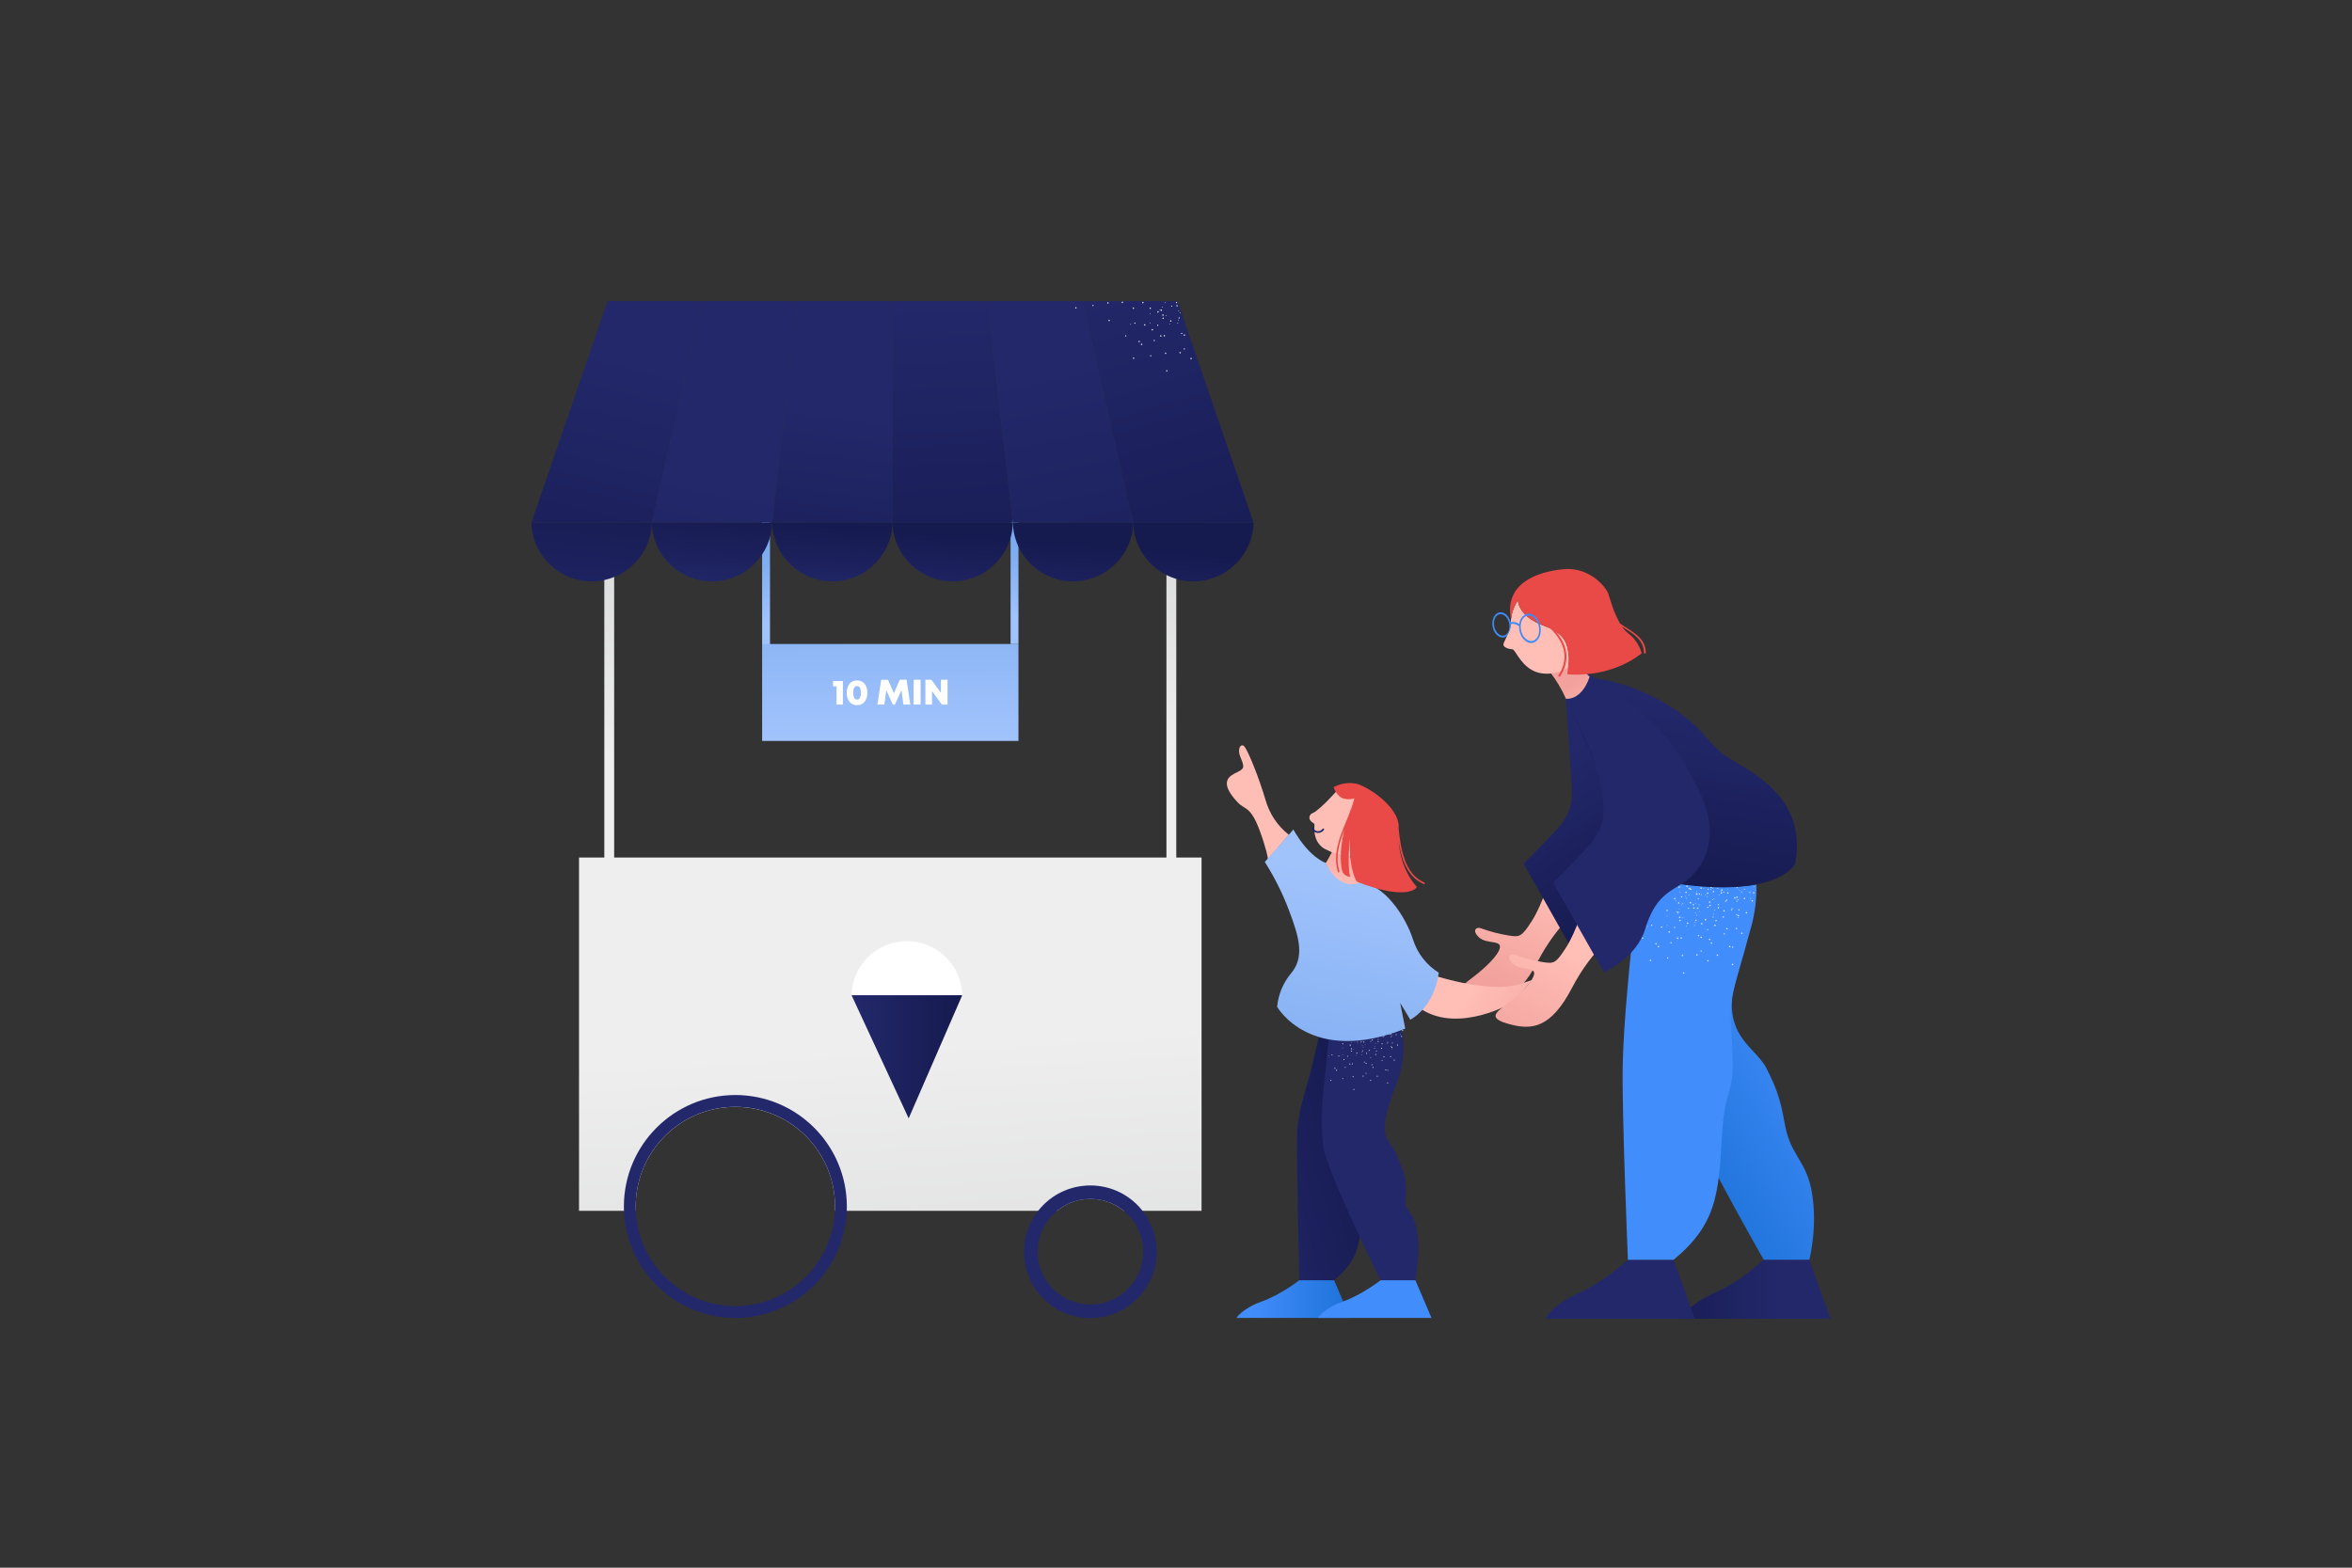 <?xml version="1.0" encoding="iso-8859-1"?>
<!-- Generator: Adobe Illustrator 23.0.2, SVG Export Plug-In . SVG Version: 6.00 Build 0)  -->
<svg version="1.1" id="illustration" xmlns="http://www.w3.org/2000/svg" xmlns:xlink="http://www.w3.org/1999/xlink" x="0px"
	 y="0px" viewBox="0 0 1080 720" style="enable-background:new 0 0 1080 720;" xml:space="preserve">
<rect x="0" y="0" width="1080" height="720" fill="#333333" stroke="none"/>
<linearGradient id="R_hand-3_1_" gradientUnits="userSpaceOnUse" x1="710.708" y1="317.083" x2="691.793" y2="268.789" gradientTransform="matrix(1 0 0 -1 0 722)">
	<stop  offset="0" style="stop-color:#FFBEB6"/>
	<stop  offset="1" style="stop-color:#F2A19C"/>
</linearGradient>
<path id="R_hand-3" style="fill:url(#R_hand-3_1_);" d="M711.817,403.013c0,0-3.525,12.241-8.343,19.846s-5.755,7.513-10.562,6.824
	c-4.447-0.725-8.817-1.859-13.055-3.387c-1.889-0.767-4.177,1.047-0.704,4.224s10.075,1.131,9.585,4.648s-7.212,9.771-12.708,13.889
	s-8.351,6.531,1.648,9.182s18.736,1.833,28.401-16.647s21.007-26.138,26.61-29.991L711.817,403.013z"/>
<title>come back later</title>
<g id="ice_cream_vehicle">
	<g id="handles">
		
			<linearGradient id="SVGID_1_" gradientUnits="userSpaceOnUse" x1="279.75" y1="354.65" x2="279.75" y2="525.406" gradientTransform="matrix(1 0 0 -1 0 722)">
			<stop  offset="0.09" style="stop-color:#EEEEEE"/>
			<stop  offset="0.818" style="stop-color:#D6D7D8"/>
		</linearGradient>
		<rect x="277.489" y="263.235" style="fill:url(#SVGID_1_);" width="4.522" height="136.117"/>
		
			<linearGradient id="SVGID_2_" gradientUnits="userSpaceOnUse" x1="537.866" y1="358.364" x2="537.866" y2="529.12" gradientTransform="matrix(1 0 0 -1 0 722)">
			<stop  offset="0.09" style="stop-color:#EEEEEE"/>
			<stop  offset="0.818" style="stop-color:#D6D7D8"/>
		</linearGradient>
		<rect x="535.605" y="259.521" style="fill:url(#SVGID_2_);" width="4.522" height="136.117"/>
	</g>
	
		<linearGradient id="body_1_" gradientUnits="userSpaceOnUse" x1="407.638" y1="266.341" x2="424.131" y2="-6.423" gradientTransform="matrix(1 0 0 -1 0 722)">
		<stop  offset="0.09" style="stop-color:#EEEEEE"/>
		<stop  offset="0.818" style="stop-color:#D6D7D8"/>
	</linearGradient>
	<path id="body" style="fill:url(#body_1_);" d="M551.731,393.847v162.265h-35.687c-8.913-7.307-21.745-7.307-30.659,0H383.38
		c0.036-0.66,0.054-1.338,0.054-2.008c-0.016-25.276-20.519-45.754-45.795-45.738c-25.254,0.016-45.722,20.484-45.738,45.738
		c0,0.669,0.018,1.348,0.054,2.008h-26.073V393.847H551.731z"/>
	<path id="ice_cream_top" style="fill:#FFFFFF;" d="M441.831,457.092c-0.298-14.03-11.914-25.162-25.944-24.864
		c-13.61,0.29-24.574,11.254-24.864,24.864H441.831z"/>
	<path id="wheel" style="fill:#23286B;" d="M337.663,502.916c-28.257,0.032-51.157,22.931-51.188,51.188
		c0,0.669,0.009,1.339,0.045,2.008c1.103,28.248,24.896,50.254,53.145,49.151c26.701-1.042,48.108-22.449,49.151-49.151
		c0.036-0.669,0.045-1.338,0.045-2.008C388.828,525.844,365.923,502.943,337.663,502.916z M337.663,599.875
		c-24.484-0.026-44.618-19.304-45.708-43.763c-0.036-0.66-0.054-1.338-0.054-2.008c0-25.276,20.49-45.766,45.766-45.766
		s45.766,20.49,45.766,45.766c0,0.669-0.018,1.348-0.054,2.008C382.289,580.575,362.15,599.853,337.663,599.875z"/>
	<path id="wheel-2" style="fill:#23286B;" d="M524.636,556.112c-5.027-6.438-12.438-10.576-20.557-11.477
		c-2.239-0.253-4.499-0.253-6.738,0c-16.73,1.835-28.805,16.885-26.97,33.615c1.835,16.73,16.885,28.805,33.615,26.97
		c16.73-1.835,28.805-16.885,26.97-33.615C530.337,565.952,528.147,560.585,524.636,556.112z M500.715,599.124
		c-13.384-0.007-24.227-10.863-24.22-24.247c0.007-13.384,10.863-24.227,24.247-24.22c13.373,0.007,24.212,10.847,24.22,24.22
		C524.944,588.262,514.099,599.107,500.715,599.124L500.715,599.124z"/>
	
		<linearGradient id="_2_1_" gradientUnits="userSpaceOnUse" x1="352.189" y1="435.681" x2="351.304" y2="474.628" gradientTransform="matrix(1 0 0 -1 0 722)">
		<stop  offset="0" style="stop-color:#A1C3FC"/>
		<stop  offset="0.696" style="stop-color:#81AEF2"/>
		<stop  offset="1" style="stop-color:#78A9EF"/>
	</linearGradient>
	<rect id="_2" x="349.955" y="239.281" style="fill:url(#_2_1_);" width="3.618" height="56.646"/>
	
		<linearGradient id="_1_1_" gradientUnits="userSpaceOnUse" x1="466.223" y1="438.273" x2="465.338" y2="477.22" gradientTransform="matrix(1 0 0 -1 0 722)">
		<stop  offset="0" style="stop-color:#A1C3FC"/>
		<stop  offset="0.696" style="stop-color:#81AEF2"/>
		<stop  offset="1" style="stop-color:#78A9EF"/>
	</linearGradient>
	<rect id="_1" x="464.04" y="238.768" style="fill:url(#_1_1_);" width="3.618" height="57.009"/>
	<g id="bottom">
		
			<linearGradient id="SVGID_3_" gradientUnits="userSpaceOnUse" x1="267.39" y1="427.076" x2="273.125" y2="500.352" gradientTransform="matrix(1 0 0 -1 0 722)">
			<stop  offset="0" style="stop-color:#23286B"/>
			<stop  offset="1" style="stop-color:#151A4F"/>
		</linearGradient>
		<path style="fill:url(#SVGID_3_);" d="M244.036,239.997c0.344,15.26,12.993,27.352,28.253,27.009
			c14.777-0.333,26.676-12.232,27.009-27.009H244.036z"/>
		
			<linearGradient id="SVGID_4_" gradientUnits="userSpaceOnUse" x1="324.198" y1="448.403" x2="327.384" y2="487.271" gradientTransform="matrix(1 0 0 -1 0 722)">
			<stop  offset="0" style="stop-color:#23286B"/>
			<stop  offset="1" style="stop-color:#151A4F"/>
		</linearGradient>
		<path style="fill:url(#SVGID_4_);" d="M299.297,239.997c0.344,15.26,12.993,27.352,28.253,27.009
			c14.777-0.333,26.676-12.232,27.009-27.009H299.297z"/>
		
			<linearGradient id="SVGID_5_" gradientUnits="userSpaceOnUse" x1="379.559" y1="447.5" x2="382.107" y2="480.633" gradientTransform="matrix(1 0 0 -1 0 722)">
			<stop  offset="0" style="stop-color:#23286B"/>
			<stop  offset="1" style="stop-color:#151A4F"/>
		</linearGradient>
		<path style="fill:url(#SVGID_5_);" d="M354.561,239.997c0.344,15.26,12.993,27.352,28.253,27.009
			c14.777-0.333,26.676-12.232,27.009-27.009H354.561z"/>
		
			<linearGradient id="SVGID_6_" gradientUnits="userSpaceOnUse" x1="434.497" y1="443.274" x2="437.045" y2="476.407" gradientTransform="matrix(1 0 0 -1 0 722)">
			<stop  offset="0" style="stop-color:#23286B"/>
			<stop  offset="1" style="stop-color:#151A4F"/>
		</linearGradient>
		<path style="fill:url(#SVGID_6_);" d="M409.824,239.997c0.344,15.26,12.993,27.352,28.253,27.009
			c14.777-0.333,26.676-12.232,27.009-27.009H409.824z"/>
		
			<linearGradient id="SVGID_7_" gradientUnits="userSpaceOnUse" x1="489.439" y1="439.047" x2="491.988" y2="472.181" gradientTransform="matrix(1 0 0 -1 0 722)">
			<stop  offset="0" style="stop-color:#23286B"/>
			<stop  offset="1" style="stop-color:#151A4F"/>
		</linearGradient>
		<path style="fill:url(#SVGID_7_);" d="M465.092,239.997c0.344,15.26,12.993,27.352,28.253,27.009
			c14.777-0.333,26.676-12.232,27.009-27.009H465.092z"/>
		
			<linearGradient id="SVGID_8_" gradientUnits="userSpaceOnUse" x1="544.377" y1="434.821" x2="546.926" y2="467.955" gradientTransform="matrix(1 0 0 -1 0 722)">
			<stop  offset="0" style="stop-color:#23286B"/>
			<stop  offset="1" style="stop-color:#151A4F"/>
		</linearGradient>
		<path style="fill:url(#SVGID_8_);" d="M520.354,239.997c0.343,15.26,12.992,27.353,28.253,27.01
			c14.777-0.332,26.677-12.232,27.01-27.01H520.354z"/>
	</g>
	<g id="top">
		
			<linearGradient id="SVGID_9_" gradientUnits="userSpaceOnUse" x1="291.588" y1="557.578" x2="251.446" y2="405.292" gradientTransform="matrix(1 0 0 -1 0 722)">
			<stop  offset="0" style="stop-color:#23286B"/>
			<stop  offset="1" style="stop-color:#151A4F"/>
		</linearGradient>
		<polygon style="fill:url(#SVGID_9_);" points="278.975,138.3 244.036,239.997 299.297,239.997 322.589,138.298 		"/>
		
			<linearGradient id="SVGID_10_" gradientUnits="userSpaceOnUse" x1="330.579" y1="500.106" x2="298.72" y2="342.086" gradientTransform="matrix(1 0 0 -1 0 722)">
			<stop  offset="0" style="stop-color:#23286B"/>
			<stop  offset="1" style="stop-color:#151A4F"/>
		</linearGradient>
		<polygon style="fill:url(#SVGID_10_);" points="322.589,138.298 299.297,239.997 354.561,239.997 366.207,138.296 		"/>
		
			<linearGradient id="SVGID_11_" gradientUnits="userSpaceOnUse" x1="388.059" y1="533.2" x2="373.334" y2="415.399" gradientTransform="matrix(1 0 0 -1 0 722)">
			<stop  offset="0" style="stop-color:#23286B"/>
			<stop  offset="1" style="stop-color:#151A4F"/>
		</linearGradient>
		<polygon style="fill:url(#SVGID_11_);" points="366.207,138.296 409.825,138.296 409.824,239.997 354.561,239.997 		"/>
		
			<linearGradient id="SVGID_12_" gradientUnits="userSpaceOnUse" x1="431.817" y1="584.341" x2="440.738" y2="422.498" gradientTransform="matrix(1 0 0 -1 0 722)">
			<stop  offset="0" style="stop-color:#23286B"/>
			<stop  offset="1" style="stop-color:#151A4F"/>
		</linearGradient>
		<polygon style="fill:url(#SVGID_12_);" points="409.824,239.997 465.092,239.997 453.439,138.294 409.825,138.296 		"/>
		
			<linearGradient id="SVGID_13_" gradientUnits="userSpaceOnUse" x1="477.94" y1="553.012" x2="516.808" y2="366.318" gradientTransform="matrix(1 0 0 -1 0 722)">
			<stop  offset="0" style="stop-color:#23286B"/>
			<stop  offset="1" style="stop-color:#151A4F"/>
		</linearGradient>
		<polygon style="fill:url(#SVGID_13_);" points="453.439,138.294 497.057,138.292 520.354,239.997 465.092,239.997 		"/>
		
			<linearGradient id="SVGID_14_" gradientUnits="userSpaceOnUse" x1="511.41" y1="602.056" x2="565.57" y2="424.283" gradientTransform="matrix(1 0 0 -1 0 722)">
			<stop  offset="0" style="stop-color:#23286B"/>
			<stop  offset="1" style="stop-color:#151A4F"/>
		</linearGradient>
		<polygon style="fill:url(#SVGID_14_);" points="497.057,138.292 540.677,138.292 575.616,239.997 520.354,239.997 		"/>
	</g>
	
		<linearGradient id="board_1_" gradientUnits="userSpaceOnUse" x1="408.885" y1="383.752" x2="408.489" y2="485.603" gradientTransform="matrix(1 0 0 -1 0 722)">
		<stop  offset="0" style="stop-color:#A1C3FC"/>
		<stop  offset="0.696" style="stop-color:#81AEF2"/>
		<stop  offset="1" style="stop-color:#78A9EF"/>
	</linearGradient>
	<rect id="board" x="349.955" y="295.772" style="fill:url(#board_1_);" width="117.702" height="44.516"/>
	
		<linearGradient id="ice_cream_bottom_1_" gradientUnits="userSpaceOnUse" x1="391.023" y1="236.636" x2="441.831" y2="236.636" gradientTransform="matrix(1 0 0 -1 0 722)">
		<stop  offset="0" style="stop-color:#23286B"/>
		<stop  offset="1" style="stop-color:#151A4F"/>
	</linearGradient>
	<polygon id="ice_cream_bottom" style="fill:url(#ice_cream_bottom_1_);" points="391.023,457.092 441.831,457.092 417.246,513.637 
			"/>
	<g id="_10_min">
		<path style="fill:#FFFFFF;" d="M387.041,312.758v10.829h-2.917v-8.375h-1.605v-2.454H387.041z"/>
		<path style="fill:#FFFFFF;" d="M388.805,318.185c0-3.469,1.852-5.687,4.74-5.687s4.74,2.219,4.74,5.687
			c0,3.459-1.862,5.687-4.74,5.687S388.805,321.644,388.805,318.185z M395.317,318.194c0-1.995-0.64-3.117-1.772-3.117
			c-1.141,0-1.771,1.112-1.771,3.108c0,1.995,0.631,3.107,1.771,3.107C394.686,321.292,395.317,320.189,395.317,318.194
			L395.317,318.194z"/>
		<path style="fill:#FFFFFF;" d="M414.824,323.587l-0.89-6.564l-3.023,6.583h-0.928l-3.021-6.581l-0.877,6.562h-3.182l1.724-11.398
			h3.136l2.684,6.202l2.702-6.202h3.136l1.708,11.398H414.824z"/>
		<path style="fill:#FFFFFF;" d="M419.537,312.188h3.182v11.398h-3.182V312.188z"/>
		<path style="fill:#FFFFFF;" d="M435.094,312.188v11.398h-2.597l-4.529-6.186v6.186h-3.043v-11.398h2.748l4.377,5.98v-5.98H435.094
			z"/>
	</g>
</g>
<g id="kid">
	
		<linearGradient id="R_shoe_1_" gradientUnits="userSpaceOnUse" x1="567.732" y1="125.354" x2="619.984" y2="125.354" gradientTransform="matrix(1 0 0 -1 0 722)">
		<stop  offset="0.129" style="stop-color:#428DFC"/>
		<stop  offset="0.999" style="stop-color:#1D72D8"/>
	</linearGradient>
	<path id="R_shoe" style="fill:url(#R_shoe_1_);" d="M612.582,587.99l7.401,17.311l-52.252,0.001c0,0,2.679-4.333,11.611-7.542
		s17.268-9.77,17.268-9.77H612.582"/>
	<path id="L_shoe" style="fill:#428DFC;" d="M649.924,587.98l7.401,17.311l-52.252,0.001c0,0,2.679-4.333,11.611-7.542
		s17.268-9.77,17.268-9.77H649.924"/>
	
		<linearGradient id="R_trousers_1_" gradientUnits="userSpaceOnUse" x1="559.284" y1="176.557" x2="631.655" y2="195.898" gradientTransform="matrix(1 0 0 -1 0 722)">
		<stop  offset="0" style="stop-color:#23286B"/>
		<stop  offset="1" style="stop-color:#151A4F"/>
	</linearGradient>
	<path id="R_trousers" style="fill:url(#R_trousers_1_);" d="M634.36,487.68c-6.29,23.18-6.78,19.92-5.81,36.18
		c0.97,16.27-2.18,10.78-3.15,27.85c-0.97,17.08,0.27,25.51-12.82,36.28h-15.97c0,0-1.29-52.06-1.01-66.77
		c0.2-10.3,4.06-20.73,6.29-29.25l3.73-15.7c7.5,2.28,17.47,2.89,30.33-0.7C635.997,479.662,635.461,483.739,634.36,487.68z"/>
	<path id="L_trousers" style="fill:#23286B;" d="M649.93,587.98h-15.98c0,0-25.18-50.88-26.43-61.92
		c-0.87-9.371-0.692-18.809,0.53-28.14l1.94-20.58c8.5,1.6,19.59,1.02,33.74-4.34c1.533,8.535,0.607,17.331-2.67,25.36
		c-10.04,25.28-3.14,24.08,0.12,31.73c3.27,7.65,5.02,12.32,4.28,19.55c-0.76,7.23,3,5.32,5.02,14.66
		C652.49,573.65,649.93,587.98,649.93,587.98z"/>
	<path id="texture" style="opacity:0.86;fill:#FFFFFF;enable-background:new    ;" d="M622.775,484.642
		c-0.022-0.06-0.089-0.091-0.149-0.069c-0.003,0.001-0.005,0.002-0.008,0.003c-0.062,0.03-0.09,0.103-0.065,0.167
		c0.022,0.06,0.089,0.091,0.149,0.069c0.003-0.001,0.005-0.002,0.008-0.003C622.772,484.779,622.8,484.706,622.775,484.642z
		 M621.666,481.788c-0.017-0.058-0.079-0.091-0.137-0.074c-0.007,0.002-0.014,0.005-0.02,0.008c-0.064,0.028-0.095,0.1-0.073,0.166
		c0.028,0.064,0.101,0.093,0.165,0.067C621.664,481.924,621.692,481.852,621.666,481.788L621.666,481.788z M620.558,478.933
		c-0.026-0.065-0.098-0.098-0.164-0.076c-0.062,0.034-0.09,0.109-0.066,0.176c0.022,0.06,0.089,0.091,0.149,0.069
		c0.003-0.001,0.005-0.002,0.008-0.003C620.549,479.071,620.58,478.999,620.558,478.933z M610.338,484.707
		c-0.062-0.022-0.129,0.011-0.151,0.073c0,0.001-0.001,0.002-0.001,0.003c-0.031,0.058-0.009,0.131,0.05,0.162
		c0.003,0.002,0.007,0.003,0.01,0.005c0.063,0.024,0.134-0.007,0.158-0.07c0.001-0.001,0.001-0.003,0.002-0.004
		C610.433,484.809,610.402,484.735,610.338,484.707z M626.973,479.575c-0.039-0.045-0.107-0.05-0.152-0.011
		c-0.005,0.004-0.01,0.009-0.014,0.015c-0.048,0.048-0.049,0.125-0.002,0.174c0.001,0.001,0.001,0.001,0.002,0.002
		c0.039,0.045,0.107,0.05,0.152,0.011c0.005-0.004,0.01-0.009,0.014-0.015c0.048-0.048,0.049-0.125,0.002-0.174
		C626.975,479.576,626.974,479.575,626.973,479.575z M616.519,484.286c-0.07,0.004-0.125,0.062-0.126,0.132
		c-0.001,0.07,0.053,0.128,0.123,0.131c0.069-0.007,0.123-0.063,0.126-0.132C616.641,484.349,616.587,484.292,616.519,484.286z
		 M616.533,481.183c-0.07,0.004-0.125,0.062-0.126,0.132c-0.003,0.065,0.046,0.12,0.111,0.123c0.004,0,0.009,0,0.013,0
		c0.068,0,0.124-0.055,0.125-0.123C616.655,481.245,616.602,481.188,616.533,481.183L616.533,481.183z M638.693,485.112
		c-0.088-0.084-0.227-0.081-0.311,0.006c-0.006,0.006-0.011,0.012-0.016,0.019c-0.083,0.1-0.075,0.247,0.02,0.337
		c0.088,0.084,0.227,0.081,0.311-0.006c0.006-0.006,0.011-0.012,0.016-0.019C638.796,485.349,638.787,485.201,638.693,485.112
		L638.693,485.112z M634.513,481.278c-0.088-0.082-0.226-0.076-0.307,0.012c-0.004,0.004-0.008,0.009-0.012,0.014
		c-0.088,0.102-0.08,0.254,0.019,0.346c0.089,0.084,0.229,0.08,0.313-0.008c0.005-0.005,0.01-0.011,0.014-0.017
		C634.62,481.519,634.609,481.37,634.513,481.278L634.513,481.278z M630.341,477.454c-0.094-0.084-0.239-0.075-0.322,0.019
		c-0.002,0.002-0.003,0.004-0.005,0.006c-0.084,0.103-0.076,0.252,0.019,0.346c0.093,0.084,0.237,0.076,0.32-0.017
		c0.002-0.003,0.005-0.005,0.007-0.008C630.447,477.698,630.439,477.545,630.341,477.454L630.341,477.454z M621.639,500.11
		c-0.131,0.015-0.227,0.129-0.219,0.26c0.001,0.122,0.101,0.221,0.224,0.22c0.007,0,0.013,0,0.02-0.001
		c0.131-0.015,0.227-0.129,0.219-0.26c-0.005-0.126-0.11-0.224-0.236-0.219C621.644,500.11,621.642,500.11,621.639,500.11
		L621.639,500.11z M621.289,494.237c-0.129,0.016-0.222,0.132-0.211,0.261c0.003,0.129,0.111,0.231,0.24,0.227
		c0.001,0,0.002,0,0.003,0c0.135-0.014,0.232-0.135,0.218-0.269C621.526,494.329,621.417,494.234,621.289,494.237L621.289,494.237z
		 M620.947,488.366c-0.131,0.021-0.225,0.136-0.22,0.269c0.001,0.122,0.101,0.221,0.224,0.22c0.007,0,0.013,0,0.02-0.001
		c0.132-0.011,0.23-0.127,0.219-0.259c0,0,0,0,0-0.001c-0.004-0.129-0.111-0.231-0.24-0.227
		C620.949,488.366,620.948,488.366,620.947,488.366L620.947,488.366z M620.596,482.501c-0.129,0.016-0.222,0.132-0.211,0.261
		c0.003,0.129,0.111,0.231,0.24,0.227c0.001,0,0.002,0,0.003,0c0.131-0.015,0.227-0.129,0.219-0.26
		c-0.001-0.128-0.106-0.23-0.234-0.229C620.607,482.501,620.601,482.501,620.596,482.501L620.596,482.501z M641.192,474.979
		c-0.123-0.04-0.255,0.027-0.294,0.15c0,0.001-0.001,0.002-0.001,0.003c-0.046,0.124,0.016,0.262,0.14,0.31
		c0.12,0.041,0.251-0.022,0.292-0.142c0.001-0.003,0.002-0.007,0.003-0.01C641.377,475.164,641.315,475.026,641.192,474.979
		L641.192,474.979z M632.622,494.161c-0.049-0.112-0.179-0.163-0.29-0.114c-0.007,0.003-0.013,0.006-0.019,0.01
		c-0.119,0.062-0.168,0.206-0.112,0.328c0.048,0.111,0.177,0.163,0.288,0.115c0.007-0.003,0.015-0.007,0.022-0.011
		C632.626,494.424,632.675,494.282,632.622,494.161L632.622,494.161z M630.175,488.913c-0.049-0.112-0.178-0.163-0.29-0.114
		c-0.007,0.003-0.013,0.006-0.019,0.01c-0.119,0.062-0.168,0.206-0.112,0.328c0.048,0.111,0.177,0.163,0.288,0.115
		c0.007-0.003,0.015-0.007,0.022-0.011C630.179,489.176,630.228,489.034,630.175,488.913L630.175,488.913z M627.728,483.665
		c-0.058-0.117-0.199-0.164-0.316-0.106c-0.001,0-0.001,0.001-0.002,0.001c-0.114,0.067-0.158,0.209-0.104,0.329
		c0.051,0.115,0.186,0.167,0.301,0.116c0.002-0.001,0.005-0.002,0.007-0.003C627.731,483.932,627.779,483.789,627.728,483.665
		L627.728,483.665z M625.272,478.424c-0.05-0.115-0.183-0.168-0.298-0.118c-0.003,0.001-0.007,0.003-0.01,0.005
		c-0.113,0.067-0.157,0.209-0.104,0.329c0.048,0.111,0.177,0.163,0.288,0.115c0.007-0.003,0.015-0.007,0.021-0.011
		C625.286,478.684,625.331,478.541,625.272,478.424L625.272,478.424z M611.221,495.976c-0.116-0.039-0.243,0.023-0.282,0.14
		c-0.003,0.008-0.005,0.015-0.006,0.023c-0.043,0.122,0.02,0.256,0.141,0.301c0.123,0.04,0.255-0.027,0.294-0.15
		c0-0.001,0.001-0.002,0.001-0.003C611.406,496.161,611.342,496.027,611.221,495.976z M613.033,490.385
		c-0.12-0.041-0.25,0.022-0.292,0.142c-0.001,0.004-0.002,0.007-0.003,0.011c-0.05,0.117,0.005,0.253,0.122,0.303
		c0.117,0.05,0.253-0.005,0.303-0.122c0.005-0.011,0.008-0.021,0.011-0.032C613.217,490.564,613.154,490.43,613.033,490.385
		L613.033,490.385z M614.838,484.784c-0.123-0.04-0.255,0.027-0.294,0.15c0,0.001-0.001,0.002-0.001,0.003
		c-0.046,0.125,0.018,0.263,0.143,0.309c0.002,0.001,0.003,0.001,0.005,0.002c0.116,0.04,0.242-0.022,0.282-0.137
		c0.002-0.005,0.003-0.011,0.005-0.016C615.022,484.97,614.96,484.834,614.838,484.784L614.838,484.784z M616.644,479.183
		c-0.127-0.045-0.266,0.021-0.311,0.148c-0.045,0.127,0.021,0.266,0.148,0.311c0.127,0.045,0.266-0.021,0.311-0.148
		C616.832,479.367,616.767,479.232,616.644,479.183L616.644,479.183z M637.419,491.437c-0.05-0.094-0.167-0.129-0.261-0.078
		c-0.007,0.004-0.014,0.008-0.021,0.013c-0.1,0.065-0.129,0.198-0.066,0.299c0.055,0.095,0.176,0.127,0.271,0.072
		c0.004-0.002,0.008-0.005,0.011-0.007C637.448,491.668,637.476,491.539,637.419,491.437L637.419,491.437z M634.817,487.004
		c-0.054-0.097-0.176-0.132-0.273-0.079c-0.003,0.001-0.005,0.003-0.008,0.005c-0.1,0.069-0.129,0.203-0.067,0.307
		c0.055,0.095,0.177,0.127,0.272,0.072c0.003-0.002,0.007-0.004,0.01-0.006C634.85,487.237,634.879,487.105,634.817,487.004
		L634.817,487.004z M632.217,482.561c-0.015-0.037-0.044-0.066-0.08-0.081l-0.008-0.001c-0.063-0.029-0.136-0.022-0.193,0.017
		c-0.1,0.069-0.129,0.203-0.067,0.307c0.055,0.095,0.177,0.127,0.272,0.072c0.003-0.002,0.007-0.004,0.01-0.006
		c0.045-0.029,0.076-0.076,0.084-0.129C632.258,482.681,632.251,482.615,632.217,482.561L632.217,482.561z M629.616,478.128
		c-0.055-0.095-0.176-0.127-0.271-0.072c-0.004,0.002-0.008,0.004-0.011,0.007c-0.096,0.071-0.125,0.202-0.067,0.307
		c0.061,0.095,0.186,0.124,0.282,0.065C629.648,478.366,629.678,478.232,629.616,478.128L629.616,478.128z M616.627,495.15
		c-0.12-0.018-0.232,0.064-0.25,0.184c-0.016,0.107,0.047,0.21,0.15,0.242c0.116,0.022,0.229-0.052,0.256-0.167
		C616.805,495.295,616.738,495.183,616.627,495.15z M617.785,490.022c-0.116-0.036-0.239,0.028-0.275,0.143
		c-0.036,0.116,0.028,0.239,0.143,0.275c0.116,0.036,0.239-0.028,0.275-0.143c0.001-0.003,0.002-0.006,0.003-0.009
		C617.961,490.175,617.897,490.058,617.785,490.022z M618.943,484.895c-0.113-0.023-0.223,0.049-0.246,0.162
		c0,0.002-0.001,0.004-0.001,0.006c-0.034,0.106,0.025,0.22,0.131,0.254c0.005,0.002,0.01,0.003,0.016,0.004
		c0.113,0.023,0.223-0.049,0.246-0.162c0-0.002,0.001-0.004,0.001-0.006C619.117,485.041,619.053,484.929,618.943,484.895
		L618.943,484.895z M620.094,479.766c-0.114-0.018-0.222,0.055-0.248,0.168c-0.029,0.114,0.04,0.23,0.154,0.259c0,0,0.001,0,0.001,0
		c0.112,0.024,0.222-0.047,0.246-0.159c0,0,0,0,0,0C620.274,479.918,620.207,479.801,620.094,479.766L620.094,479.766z
		 M639.486,478.843c-0.088-0.066-0.213-0.048-0.279,0.04c-0.004,0.005-0.008,0.011-0.011,0.017c-0.07,0.093-0.051,0.226,0.042,0.296
		c0.084,0.068,0.208,0.055,0.276-0.029c0.005-0.006,0.009-0.012,0.013-0.018C639.593,479.05,639.575,478.919,639.486,478.843
		L639.486,478.843z M635.459,475.822c-0.096-0.064-0.225-0.038-0.29,0.057c-0.066,0.099-0.045,0.233,0.049,0.306
		c0.09,0.063,0.214,0.04,0.277-0.05c0.002-0.003,0.004-0.005,0.005-0.008C635.569,476.03,635.551,475.897,635.459,475.822
		L635.459,475.822z M627.219,492.744c-0.114,0.031-0.186,0.142-0.169,0.258c0.014,0.11,0.115,0.188,0.225,0.174
		c0.003,0,0.006-0.001,0.009-0.001c0.115-0.024,0.192-0.132,0.176-0.248c-0.014-0.116-0.12-0.198-0.236-0.184
		C627.222,492.744,627.221,492.744,627.219,492.744L627.219,492.744z M626.44,487.569c-0.114,0.031-0.186,0.142-0.169,0.258
		c0.014,0.11,0.115,0.188,0.225,0.174c0.003,0,0.006-0.001,0.009-0.001c0.115-0.022,0.19-0.132,0.168-0.247
		c0-0.001,0-0.002-0.001-0.003c-0.013-0.113-0.115-0.195-0.228-0.182C626.443,487.568,626.442,487.569,626.44,487.569
		L626.44,487.569z M625.66,482.402c-0.115,0.022-0.19,0.132-0.168,0.247c0,0.001,0,0.002,0.001,0.003
		c0.014,0.11,0.115,0.188,0.225,0.174c0.003,0,0.006-0.001,0.009-0.001c0.113-0.025,0.187-0.135,0.167-0.25
		c-0.01-0.107-0.105-0.186-0.212-0.176C625.674,482.399,625.667,482.4,625.66,482.402L625.66,482.402z M611.753,484.269
		c-0.09-0.063-0.214-0.04-0.277,0.05c-0.002,0.003-0.004,0.005-0.005,0.008c-0.069,0.096-0.051,0.23,0.041,0.305
		c0.093,0.065,0.221,0.042,0.287-0.051c0.001-0.002,0.003-0.004,0.004-0.006C611.872,484.477,611.851,484.34,611.753,484.269z
		 M637.136,478.535c-0.045-0.05-0.122-0.053-0.172-0.008c-0.001,0-0.001,0.001-0.002,0.001c-0.048,0.05-0.052,0.129-0.009,0.184
		c0.045,0.05,0.122,0.053,0.172,0.008c0.001,0,0.001-0.001,0.002-0.001C637.175,478.668,637.179,478.59,637.136,478.535z
		 M635.154,476.29c-0.045-0.05-0.122-0.053-0.172-0.008c-0.001,0-0.001,0.001-0.002,0.001c-0.048,0.051-0.052,0.129-0.009,0.184
		c0.046,0.05,0.124,0.053,0.173,0.007c0,0,0,0,0,0C635.193,476.423,635.197,476.345,635.154,476.29L635.154,476.29z
		 M625.455,483.165c-0.068,0-0.124,0.055-0.125,0.124c-0.005,0.067,0.046,0.125,0.113,0.13c0.001,0,0.001,0,0.002,0
		c0.068,0,0.124-0.055,0.125-0.124c0.005-0.067-0.046-0.125-0.113-0.13C625.456,483.165,625.455,483.165,625.455,483.165
		L625.455,483.165z M625.576,480.067c-0.07,0.001-0.126,0.059-0.125,0.129c0.001,0.065,0.051,0.118,0.115,0.125
		c0.07,0.001,0.128-0.053,0.133-0.122c0.004-0.069-0.049-0.128-0.118-0.131C625.58,480.068,625.578,480.067,625.576,480.067
		L625.576,480.067z M631.354,480.515c-0.016-0.06-0.077-0.097-0.138-0.081c-0.006,0.002-0.012,0.004-0.018,0.007
		c-0.066,0.026-0.098,0.1-0.073,0.166c0.024,0.062,0.092,0.094,0.156,0.074C631.345,480.653,631.377,480.581,631.354,480.515
		L631.354,480.515z M630.344,477.613c-0.019-0.059-0.083-0.091-0.142-0.072c-0.005,0.002-0.01,0.004-0.015,0.006
		c-0.063,0.029-0.094,0.1-0.073,0.166c0.024,0.062,0.092,0.094,0.156,0.074C630.338,477.759,630.371,477.681,630.344,477.613
		L630.344,477.613z M620.072,480.221c-0.055-0.029-0.122-0.008-0.151,0.047c-0.003,0.006-0.006,0.013-0.008,0.019
		c-0.029,0.063-0.002,0.137,0.06,0.167c0.059,0.027,0.128,0.001,0.155-0.058c0.001-0.003,0.002-0.006,0.003-0.008
		C620.161,480.325,620.135,480.25,620.072,480.221L620.072,480.221z M639.241,481.572c-0.034-0.062-0.111-0.085-0.173-0.051
		c-0.004,0.002-0.008,0.005-0.012,0.008c-0.069,0.044-0.089,0.136-0.045,0.205c0.034,0.062,0.111,0.085,0.173,0.051
		c0.004-0.002,0.008-0.005,0.012-0.008C639.261,481.73,639.281,481.641,639.241,481.572L639.241,481.572z M637.458,478.606
		c-0.034-0.062-0.111-0.085-0.173-0.051c-0.004,0.002-0.008,0.005-0.012,0.008c-0.065,0.047-0.085,0.135-0.045,0.205
		c0.038,0.065,0.122,0.087,0.187,0.048c0.002-0.001,0.004-0.002,0.006-0.004C637.488,478.765,637.505,478.673,637.458,478.606
		L637.458,478.606z M635.684,475.642c-0.038-0.065-0.122-0.087-0.187-0.048c-0.002,0.001-0.004,0.003-0.006,0.004
		c-0.065,0.047-0.085,0.135-0.045,0.205c-0.001,0.009,0.007,0.01,0.014,0.02c0.046,0.05,0.121,0.061,0.179,0.025
		C635.704,475.8,635.723,475.712,635.684,475.642L635.684,475.642z M625.266,484.23c-0.077-0.008-0.148,0.042-0.166,0.118
		c-0.018,0.075,0.026,0.151,0.101,0.172c0.07,0.019,0.142-0.022,0.161-0.092c0.002-0.006,0.003-0.012,0.004-0.018
		C625.387,484.334,625.343,484.253,625.266,484.23z M626.01,480.77c-0.077-0.008-0.148,0.042-0.166,0.118
		c-0.02,0.075,0.025,0.152,0.1,0.172s0.152-0.025,0.172-0.1c0.001-0.002,0.001-0.005,0.002-0.008
		C626.134,480.873,626.087,480.795,626.01,480.77L626.01,480.77z M643.029,475.031c-0.058-0.046-0.143-0.035-0.188,0.023
		c-0.003,0.004-0.005,0.007-0.008,0.011c-0.042,0.067-0.029,0.154,0.03,0.206c0.06,0.044,0.145,0.03,0.189-0.03
		c0.003-0.004,0.006-0.009,0.008-0.013C643.102,475.165,643.089,475.079,643.029,475.031L643.029,475.031z M632.295,482.599
		c-0.007-0.074-0.073-0.128-0.147-0.12c-0.004,0-0.007,0.001-0.011,0.002l-0.008-0.001c-0.073,0.022-0.119,0.095-0.107,0.17
		c0.007,0.074,0.073,0.128,0.147,0.12c0.004,0,0.007-0.001,0.011-0.002c0.019-0.006,0.038-0.015,0.054-0.028
		C632.281,482.71,632.305,482.654,632.295,482.599L632.295,482.599z M631.573,478.997c-0.077,0.023-0.126,0.098-0.116,0.178
		c0.014,0.076,0.088,0.126,0.164,0.112c0.076-0.014,0.126-0.088,0.112-0.164c0-0.002-0.001-0.005-0.001-0.007
		c-0.009-0.075-0.078-0.129-0.153-0.119C631.576,478.996,631.574,478.997,631.573,478.997L631.573,478.997z M619.723,479.803
		c-0.058-0.042-0.138-0.028-0.18,0.029c-0.003,0.005-0.007,0.01-0.009,0.015c-0.043,0.064-0.03,0.15,0.031,0.198
		c0.058,0.045,0.142,0.035,0.188-0.023c0.003-0.004,0.005-0.007,0.008-0.011C619.804,479.942,619.788,479.852,619.723,479.803
		L619.723,479.803z M644.198,473.063c-0.104-0.076-0.251-0.053-0.327,0.052c-0.002,0.003-0.004,0.005-0.005,0.008
		c-0.08,0.111-0.057,0.266,0.051,0.35c0.097,0.079,0.239,0.064,0.318-0.033c0.005-0.006,0.009-0.012,0.013-0.018
		C644.325,473.307,644.303,473.153,644.198,473.063z M637.14,497.109c-0.134,0.027-0.224,0.153-0.206,0.288
		c0.016,0.129,0.133,0.221,0.262,0.206c0.003,0,0.006-0.001,0.009-0.001c0.133-0.028,0.222-0.153,0.206-0.288
		c-0.015-0.129-0.133-0.221-0.262-0.206C637.146,497.108,637.143,497.108,637.14,497.109z M636.291,491.123
		c-0.134,0.027-0.221,0.155-0.198,0.289c0.013,0.128,0.128,0.22,0.255,0.207c0.005-0.001,0.01-0.001,0.015-0.002
		c0.133-0.027,0.221-0.155,0.198-0.289c-0.016-0.129-0.133-0.221-0.262-0.206C636.297,491.122,636.294,491.122,636.291,491.123
		L636.291,491.123z M635.449,485.138c-0.136,0.023-0.228,0.152-0.206,0.288c0.016,0.129,0.133,0.221,0.262,0.206
		c0.003,0,0.006-0.001,0.009-0.001c0.134-0.027,0.224-0.153,0.206-0.288c-0.016-0.129-0.133-0.221-0.262-0.206
		C635.455,485.137,635.452,485.138,635.449,485.138L635.449,485.138z M634.6,479.152c-0.134,0.027-0.221,0.155-0.198,0.289
		c0.015,0.129,0.133,0.221,0.262,0.206c0.003,0,0.006-0.001,0.009-0.001c0.132-0.029,0.219-0.156,0.198-0.289
		c-0.013-0.128-0.128-0.22-0.255-0.207C634.61,479.15,634.605,479.151,634.6,479.152L634.6,479.152z M613.872,491.346
		c-0.099-0.077-0.242-0.059-0.319,0.04c-0.005,0.006-0.009,0.013-0.013,0.019c-0.081,0.109-0.062,0.263,0.043,0.349
		c0.109,0.078,0.261,0.053,0.339-0.057c0-0.001,0.001-0.001,0.001-0.002C613.998,491.583,613.976,491.432,613.872,491.346z
		 M617.287,486.416c-0.099-0.077-0.242-0.059-0.319,0.04c-0.005,0.006-0.009,0.013-0.013,0.019c-0.079,0.112-0.056,0.266,0.051,0.35
		c0.106,0.076,0.253,0.051,0.329-0.055c0.001-0.001,0.002-0.003,0.003-0.004C617.415,486.654,617.392,486.502,617.287,486.416
		L617.287,486.416z M620.703,481.487c-0.097-0.079-0.239-0.064-0.318,0.033c-0.005,0.006-0.009,0.012-0.013,0.018
		c-0.076,0.115-0.055,0.269,0.05,0.359c0.104,0.076,0.251,0.053,0.327-0.052c0.002-0.003,0.004-0.005,0.005-0.008
		C620.834,481.726,620.811,481.571,620.703,481.487L620.703,481.487z M641.915,479.839c-0.065-0.112-0.208-0.151-0.32-0.086
		c-0.003,0.002-0.006,0.004-0.009,0.005c-0.112,0.079-0.147,0.229-0.082,0.349c0.065,0.112,0.209,0.151,0.322,0.085
		c0.003-0.001,0.005-0.003,0.008-0.005C641.945,480.109,641.98,479.959,641.915,479.839L641.915,479.839z M638.964,474.688
		c-0.06-0.111-0.198-0.153-0.309-0.093c-0.007,0.004-0.014,0.008-0.02,0.012c-0.112,0.079-0.147,0.229-0.082,0.349
		c0.062,0.109,0.2,0.148,0.309,0.086c0.007-0.004,0.015-0.009,0.021-0.014C638.995,474.953,639.03,474.805,638.964,474.688
		L638.964,474.688z M625.974,493.997c-0.128-0.028-0.255,0.054-0.282,0.182c-0.001,0.003-0.001,0.005-0.002,0.008
		c-0.035,0.129,0.038,0.263,0.166,0.304c0.131,0.023,0.258-0.059,0.292-0.188C626.183,494.171,626.106,494.035,625.974,493.997
		L625.974,493.997z M627.365,488.093c-0.125-0.03-0.25,0.047-0.28,0.171c-0.001,0.006-0.003,0.012-0.004,0.018
		c-0.038,0.125,0.033,0.257,0.157,0.294c0.125,0.038,0.257-0.033,0.294-0.157c0.003-0.01,0.005-0.019,0.007-0.029
		c0.036-0.126-0.037-0.258-0.163-0.294C627.372,488.095,627.369,488.093,627.365,488.093L627.365,488.093z M628.756,482.179
		c-0.131-0.025-0.257,0.059-0.284,0.189c-0.035,0.132,0.042,0.268,0.174,0.306c0.128,0.028,0.255-0.054,0.282-0.182
		c0.001-0.003,0.001-0.005,0.002-0.008C628.965,482.353,628.888,482.217,628.756,482.179L628.756,482.179z M643.777,475.865
		c-0.06-0.104-0.194-0.14-0.298-0.08c-0.009,0.005-0.018,0.011-0.026,0.017c-0.11,0.081-0.141,0.232-0.073,0.351
		c0.075,0.108,0.222,0.136,0.332,0.064C643.823,476.135,643.852,475.981,643.777,475.865L643.777,475.865z M629.429,495.927
		c-0.139-0.016-0.265,0.085-0.28,0.224c-0.014,0.125,0.065,0.241,0.187,0.273c0.131,0.021,0.255-0.068,0.277-0.199
		C629.642,496.093,629.561,495.96,629.429,495.927L629.429,495.927z M630.583,489.99c-0.135-0.017-0.26,0.073-0.286,0.207
		c-0.024,0.13,0.057,0.256,0.184,0.289c0.133,0.024,0.26-0.064,0.285-0.196c0-0.001,0-0.001,0-0.002
		C630.793,490.156,630.713,490.025,630.583,489.99L630.583,489.99z M631.727,484.06c-0.131-0.021-0.255,0.068-0.277,0.199
		c-0.031,0.129,0.049,0.258,0.177,0.288c0.128,0.031,0.258-0.049,0.288-0.177c0.002-0.006,0.003-0.013,0.004-0.02
		C631.943,484.218,631.859,484.09,631.727,484.06L631.727,484.06z M632.881,478.122c-0.129-0.023-0.252,0.063-0.276,0.192
		c0,0.002-0.001,0.005-0.001,0.007c-0.027,0.13,0.055,0.259,0.184,0.289c0.126,0.025,0.249-0.056,0.274-0.183
		c0.001-0.006,0.002-0.011,0.003-0.017c0.03-0.13-0.051-0.259-0.181-0.289C632.884,478.123,632.883,478.123,632.881,478.122
		L632.881,478.122z M640.175,486.645c-0.132,0.034-0.216,0.165-0.191,0.299c0.022,0.128,0.144,0.213,0.271,0.19
		c0.003-0.001,0.007-0.001,0.01-0.002c0.131-0.03,0.215-0.158,0.19-0.29C640.432,486.711,640.307,486.623,640.175,486.645
		L640.175,486.645z M639.1,480.725c-0.131,0.036-0.214,0.165-0.191,0.299c0.019,0.128,0.138,0.216,0.265,0.197
		c0.002,0,0.004-0.001,0.007-0.001c0.135-0.031,0.219-0.164,0.191-0.299c-0.017-0.126-0.133-0.215-0.259-0.198
		C639.109,480.724,639.105,480.724,639.1,480.725L639.1,480.725z M638.016,474.812c-0.132,0.034-0.216,0.165-0.191,0.299
		c0.02,0.126,0.138,0.212,0.264,0.192c0.006-0.001,0.011-0.002,0.017-0.003c0.131-0.03,0.215-0.158,0.19-0.29
		c-0.021-0.13-0.144-0.219-0.274-0.198C638.02,474.811,638.018,474.812,638.016,474.812L638.016,474.812z M619.96,488.475
		c-0.102-0.071-0.243-0.045-0.314,0.057c-0.005,0.007-0.009,0.014-0.013,0.021c-0.073,0.112-0.047,0.262,0.061,0.343
		c0.107,0.074,0.253,0.048,0.327-0.059c0.002-0.003,0.004-0.006,0.006-0.009C620.104,488.712,620.074,488.556,619.96,488.475
		L619.96,488.475z M623.168,483.421c-0.102-0.071-0.243-0.045-0.314,0.057c-0.005,0.007-0.009,0.014-0.013,0.021
		c-0.073,0.112-0.047,0.262,0.061,0.343c0.107,0.074,0.253,0.048,0.327-0.059c0.002-0.003,0.004-0.006,0.006-0.009
		C623.312,483.657,623.282,483.501,623.168,483.421L623.168,483.421z M626.376,478.366c-0.108-0.07-0.251-0.039-0.321,0.069
		c-0.002,0.003-0.004,0.006-0.006,0.009c-0.073,0.112-0.047,0.262,0.061,0.343c0.107,0.074,0.253,0.048,0.327-0.059
		c0.002-0.003,0.004-0.006,0.006-0.009C626.52,478.602,626.49,478.446,626.376,478.366L626.376,478.366z M629.477,485.552
		c-0.084-0.042-0.186-0.008-0.228,0.075c-0.004,0.008-0.007,0.016-0.01,0.024c-0.037,0.092,0.003,0.197,0.091,0.241
		c0.088,0.04,0.192,0.002,0.233-0.086c0.002-0.004,0.004-0.008,0.005-0.013C629.606,485.701,629.566,485.596,629.477,485.552
		L629.477,485.552z M631.205,481.348c-0.088-0.04-0.192-0.002-0.233,0.086c-0.002,0.004-0.004,0.008-0.005,0.013
		c-0.04,0.094-0.001,0.203,0.09,0.25c0.093,0.038,0.199-0.006,0.238-0.099c0,0,0,0,0,0
		C631.335,481.504,631.296,481.395,631.205,481.348L631.205,481.348z M632.934,477.144c-0.093-0.038-0.199,0.006-0.238,0.098
		c0,0,0,0,0,0.001c-0.04,0.094-0.001,0.203,0.09,0.25c0.093,0.038,0.199-0.006,0.238-0.099c0,0,0,0,0,0
		C633.063,477.3,633.024,477.191,632.934,477.144L632.934,477.144z M638.54,485.073c-0.102,0.001-0.184,0.084-0.184,0.186
		c-0.007,0.098,0.067,0.184,0.165,0.191s0.184-0.067,0.191-0.165c0-0.007,0.001-0.014,0-0.02c0.009-0.096-0.061-0.181-0.157-0.19
		C638.551,485.073,638.546,485.073,638.54,485.073L638.54,485.073z M638.622,480.518c-0.104,0.008-0.183,0.099-0.175,0.203
		c0.007,0.093,0.08,0.167,0.172,0.175c0.102-0.008,0.182-0.092,0.185-0.194c0.002-0.099-0.076-0.181-0.175-0.184
		C638.627,480.518,638.625,480.518,638.622,480.518L638.622,480.518z M638.714,475.956c-0.102,0.008-0.182,0.092-0.185,0.194
		c-0.006,0.095,0.066,0.176,0.161,0.182c0.004,0,0.009,0,0.013,0c0.104-0.003,0.186-0.09,0.184-0.194
		C638.884,476.043,638.81,475.964,638.714,475.956z M623.497,478.522c-0.058-0.07-0.163-0.08-0.233-0.022
		c-0.005,0.004-0.01,0.009-0.015,0.014c-0.076,0.074-0.078,0.196-0.004,0.272c0.062,0.069,0.167,0.074,0.236,0.013
		c0.005-0.004,0.009-0.009,0.013-0.014C623.565,478.712,623.567,478.596,623.497,478.522L623.497,478.522z M639.797,475.094
		c-0.054-0.007-0.105,0.027-0.119,0.08c-0.009,0.057,0.026,0.111,0.082,0.126c0.058,0.004,0.108-0.039,0.113-0.097
		C639.877,475.153,639.845,475.107,639.797,475.094z M637.036,479.014c-0.067-0.046-0.159-0.028-0.205,0.039
		c-0.004,0.006-0.008,0.012-0.011,0.019c-0.051,0.072-0.034,0.171,0.038,0.222c0.002,0.001,0.004,0.003,0.006,0.004
		c0.071,0.049,0.168,0.031,0.217-0.04c0.002-0.003,0.004-0.005,0.005-0.008c0.051-0.078,0.029-0.184-0.049-0.235
		C637.037,479.015,637.037,479.014,637.036,479.014L637.036,479.014z M639.142,475.505c-0.075-0.047-0.174-0.024-0.22,0.051
		c-0.001,0.002-0.002,0.004-0.004,0.006c-0.051,0.078-0.029,0.184,0.049,0.235c0,0,0.001,0.001,0.001,0.001
		c0.067,0.046,0.159,0.028,0.205-0.039c0.004-0.006,0.008-0.012,0.011-0.019C639.237,475.663,639.218,475.558,639.142,475.505
		L639.142,475.505z"/>
	<path id="R_hand" style="fill:#FFBEB5;" d="M591.84,383.408c-5.166-4.046-8.916-9.626-10.712-15.937
		c-3.135-10.712-8.36-23.513-9.928-24.82s-3.227,1.438-1.568,5.225c2.06,4.701,1.568,5.225-1.568,6.793s-8.944,4.006,0.16,13.734
		c4.038,4.314,6.503,0.774,12.097,18.582c1.955,6.222,1.851,7.657,1.851,7.657L591.84,383.408z"/>
	
		<linearGradient id="L_hand_1_" gradientUnits="userSpaceOnUse" x1="674.885" y1="267.161" x2="726.117" y2="235.976" gradientTransform="matrix(1 0 0 -1 0 722)">
		<stop  offset="0" style="stop-color:#FFBEB6"/>
		<stop  offset="0.505" style="stop-color:#F8AFA9"/>
		<stop  offset="1" style="stop-color:#F2A19C"/>
	</linearGradient>
	<path id="L_hand" style="fill:url(#L_hand_1_);" d="M660.186,448.503c0,0,24.558,7.838,37.883,3.396l5.486-1.829l-9.144,10.45
		c0,0-24.036,14.108-41.54,3.135L660.186,448.503z"/>
	
		<linearGradient id="sweater_1_" gradientUnits="userSpaceOnUse" x1="624.762" y1="319.048" x2="594.945" y2="181.382" gradientTransform="matrix(1 0 0 -1 0 722)">
		<stop  offset="0" style="stop-color:#A1C3FC"/>
		<stop  offset="0.696" style="stop-color:#81AEF2"/>
		<stop  offset="1" style="stop-color:#78A9EF"/>
	</linearGradient>
	<path id="sweater" style="fill:url(#sweater_1_);" d="M608.721,396.293c0,0-7.383-2.207-14.832-15.306l-13.099,14.897
		c4.416,6.972,8.117,14.372,11.044,22.089c4.88,12.842,7.192,21.575,1.027,29.024c-3.66,4.363-5.9,9.74-6.421,15.411
		c0,0,15.411,27.226,58.818,10.017l-2.312-11.815l4.623,7.705c0,0,10.788-5.137,13.099-21.575
		c-5.615-3.486-9.803-8.859-11.815-15.154c-3.339-10.531-13.446-26.363-25.746-26.599
		C623.108,404.987,613.279,404.921,608.721,396.293z"/>
	
		<linearGradient id="neck_1_" gradientUnits="userSpaceOnUse" x1="315.37" y1="286.359" x2="306.09" y2="302.83" gradientTransform="matrix(-0.981 0.194 -0.194 -0.981 979.661 625.899)">
		<stop  offset="0" style="stop-color:#FFBEB6"/>
		<stop  offset="1" style="stop-color:#F2A19C"/>
	</linearGradient>
	<path id="neck" style="fill:url(#neck_1_);" d="M624.137,405.484c0,0-2.526-9.122-4.101-12.056
		c-0.981-0.064-1.954-0.226-2.902-0.483c-1.886-0.341-3.725-0.901-5.482-1.668c-0.615,0.911-2.059,4.137-2.931,5.017
		C608.721,396.293,613.924,408.949,624.137,405.484z"/>
	<path id="face" style="fill:#FFBEB5;" d="M601.655,376.773c1.173,1.493,1.814,0.986,1.932,2.073
		c0.084,0.802-0.661,5.041,1.844,8.441l0.078,0.089c0.011,0.014,0.02,0.028,0.029,0.044c0.012,0.017,0.021,0.035,0.028,0.054
		c0.939,1.294,2.233,2.288,3.725,2.861c0.005,0.006,0.012,0.01,0.02,0.012c2.41,1.282,5,2.192,7.683,2.699
		c0.95,0.26,1.923,0.421,2.906,0.483c1.348-2.986,1.701-4.134,3.26-4.579c3.263-0.92,1.076-0.292,2.971-0.784l0.193-0.065
		c0.31-0.141,0.61-0.303,0.897-0.485c0.074-0.041,0.144-0.089,0.208-0.144c1.426-1.145,2.482-3.372,1.066-5.151
		c-1.822-2.298-3.525-1.58-5.255-2.205c-1.454-0.534,3.974-8.672,0.26-15.756c-0.028-0.054-5.57-0.302-5.597-0.366
		c-0.596-1.109-2.665-3.72-4.441-0.427c-0.303,0.563-0.617,0.641-2.965,3.225c-1.755,1.931-6.047,6.007-7.705,6.639
		c-1.156,0.37-1.794,1.607-1.424,2.764C601.436,376.399,601.532,376.595,601.655,376.773z"/>
	<path id="hair" style="fill:#E94A47;" d="M654.038,405.319c-9.131-3.781-10.943-15.984-11.834-25.102
		c0.019-0.199,0.034-0.314,0.034-0.314c0.38-9.375-14.965-19.382-20.02-20.062c-3.389-0.54-6.861,0.056-9.877,1.693
		c0,0,1.393,4.307,4.561,5.194c1.628,0.478,3.36,0.468,4.982-0.028c-2.744,11.273-11.063,21.663-7.58,33.711
		c0.062,0.198,0.273,0.308,0.47,0.246c0.188-0.059,0.299-0.254,0.253-0.445c-1.941-6.714-0.139-12.917,2.287-19.047
		c-2.65,10.008-1.57,18.058-0.665,19.642c0.749,1.104,1.963,1.805,3.294,1.9c-1.393-5.827-0.127-17.229-0.127-17.229
		c-0.38,14.949,3.294,19.509,3.294,19.509c23.943,9.248,27.49,2.407,27.49,2.407c-6.124-7.02-7.932-15.314-8.385-20.943
		c1.265,8.08,3.989,16.429,11.626,19.592C654.284,406.227,654.478,405.502,654.038,405.319z"/>
	<path id="lips" style="fill:#1C2868;" d="M607.964,381.087c-0.989,1.487-2.995,1.891-4.482,0.902
		c-0.538-0.358-0.957-0.869-1.202-1.467c-0.19-0.454,0.484-0.835,0.676-0.375c0.467,1.277,1.88,1.933,3.157,1.467
		c0.481-0.176,0.896-0.498,1.186-0.921C607.585,380.289,608.252,380.68,607.964,381.087L607.964,381.087z"/>
</g>
<g id="woman">
	
		<linearGradient id="R_shoe-2_1_" gradientUnits="userSpaceOnUse" x1="817.817" y1="129.864" x2="753.257" y2="129.864" gradientTransform="matrix(1 0 0 -1 0 722)">
		<stop  offset="0" style="stop-color:#23286B"/>
		<stop  offset="0.432" style="stop-color:#1D225F"/>
		<stop  offset="1" style="stop-color:#151A4F"/>
	</linearGradient>
	<path id="R_shoe-2" style="fill:url(#R_shoe-2_1_);" d="M830.838,578.568l9.728,27.135l-68.674,0.002c0,0,3.521-6.792,15.26-11.823
		s22.695-15.315,22.695-15.315H830.838"/>
	<path id="L_shoe-2" style="fill:#23286B;" d="M768.502,578.582l9.728,27.135l-68.674,0.002c0,0,3.521-6.792,15.26-11.823
		s22.695-15.315,22.695-15.315H768.502"/>
	
		<linearGradient id="R_trousers-2_1_" gradientUnits="userSpaceOnUse" x1="844.82" y1="260.245" x2="755.59" y2="204.9" gradientTransform="matrix(1 0 0 -1 0 722)">
		<stop  offset="0.129" style="stop-color:#428DFC"/>
		<stop  offset="0.999" style="stop-color:#1D72D8"/>
	</linearGradient>
	<path id="R_trousers-2" style="fill:url(#R_trousers-2_1_);" d="M830.84,578.57h-20.99c0,0-42.24-74.06-45.33-90.45
		c-2.45-13.02-2.93-28.14-2.32-41.99l0.35-41.49c17.25,3.1,29.8,3.37,38.88,2.34c0.4,11.98,0.14,26.06-3.27,37.06
		c-9.83,31.69,7.31,35.5,12.98,46.65c5.71,11.15,6.65,16.12,8.68,26.82c2.31,12.19,9.19,15.88,11.77,28.1
		C835.08,562.2,830.84,578.57,830.84,578.57z"/>
	<path id="L_trousers-2" style="fill:#428DFC;" d="M804.14,425.56c-9.49,35.08-10.23,30.16-8.77,54.77
		c1.47,24.62-3.28,16.32-4.74,42.16c-1.46,25.85-2.42,39.78-22.13,56.09h-20.99c0,0-2.82-67.26-2.39-89.54
		c0.39-19.91,3.8-53.31,5.55-67.44c3.7-9.09,5.16-4.26,10.04-8.38c2.649-2.134,4.828-4.793,6.4-7.81
		c18.23,2.89,30.79,2.47,39.39,0.78C806.681,412.728,805.886,419.257,804.14,425.56z"/>
	<path id="texture-2" style="opacity:0.86;fill:#FFFFFF;enable-background:new    ;" d="M787.101,412.573
		c-0.091-0.036-0.195,0.009-0.231,0.1c0,0,0,0,0,0c-0.04,0.086-0.002,0.187,0.083,0.227c0.002,0.001,0.004,0.002,0.005,0.002
		c0.091,0.036,0.195-0.009,0.231-0.1c0,0,0,0,0,0C787.225,412.714,787.186,412.614,787.101,412.573z M783.158,410.956
		c-0.091-0.036-0.195,0.009-0.231,0.101c-0.036,0.091,0.009,0.195,0.101,0.231c0.091,0.036,0.195-0.009,0.231-0.101
		C783.292,411.095,783.248,410.994,783.158,410.956z M779.227,409.34c-0.091-0.038-0.195,0.005-0.233,0.096
		c-0.038,0.091,0.005,0.195,0.096,0.233c0.002,0.001,0.004,0.002,0.006,0.003c0.085,0.034,0.182-0.008,0.216-0.093
		c0.001-0.003,0.002-0.006,0.003-0.009c0.042-0.079,0.012-0.178-0.068-0.22C779.242,409.345,779.235,409.342,779.227,409.34
		L779.227,409.34z M775.284,407.722c-0.094-0.03-0.194,0.022-0.224,0.116c-0.027,0.085,0.013,0.177,0.094,0.215
		c0.092,0.034,0.195-0.013,0.229-0.105C775.416,407.859,775.373,407.759,775.284,407.722z M774.564,425.374
		c-0.038-0.088-0.14-0.129-0.228-0.092c-0.088,0.038-0.13,0.14-0.092,0.228c0.038,0.088,0.14,0.129,0.228,0.092c0,0,0,0,0,0
		C774.56,425.564,774.601,425.462,774.564,425.374C774.564,425.374,774.564,425.374,774.564,425.374L774.564,425.374z
		 M772.927,421.45c-0.03-0.085-0.124-0.13-0.21-0.1c-0.006,0.002-0.012,0.005-0.018,0.008c-0.091,0.035-0.137,0.135-0.104,0.226
		c0.044,0.089,0.148,0.129,0.24,0.093C772.923,421.64,772.965,421.538,772.927,421.45C772.927,421.45,772.927,421.45,772.927,421.45
		L772.927,421.45z M771.29,417.526c-0.041-0.091-0.144-0.136-0.238-0.105c-0.089,0.044-0.129,0.148-0.093,0.24
		c0.038,0.088,0.14,0.13,0.228,0.092c0,0,0,0,0,0C771.277,417.718,771.323,417.617,771.29,417.526L771.29,417.526z M769.643,413.589
		c-0.038-0.088-0.14-0.129-0.228-0.092c0,0,0,0,0,0c-0.09,0.043-0.13,0.148-0.093,0.24c0.038,0.088,0.14,0.129,0.228,0.092
		c0,0,0,0,0,0C769.639,413.786,769.68,413.681,769.643,413.589L769.643,413.589z M756.554,425.326
		c-0.089-0.032-0.186,0.014-0.219,0.102c-0.042,0.079-0.012,0.178,0.068,0.22c0.007,0.004,0.014,0.007,0.021,0.009
		c0.091,0.038,0.195-0.005,0.233-0.096c0.038-0.091-0.005-0.195-0.096-0.233C756.559,425.327,756.556,425.327,756.554,425.326z
		 M780.588,418.476c-0.067-0.066-0.175-0.065-0.241,0.003c-0.066,0.067-0.065,0.175,0.003,0.241
		c0.067,0.066,0.175,0.065,0.241-0.003c0,0,0,0,0,0c0.066-0.061,0.07-0.163,0.01-0.229
		C780.597,418.484,780.593,418.48,780.588,418.476L780.588,418.476z M777.572,415.469c-0.068-0.065-0.175-0.064-0.241,0.003
		c-0.026,0.028-0.044,0.063-0.05,0.101c-0.009,0.056,0.01,0.113,0.051,0.152c0.008,0.01,0.021,0.017,0.034,0.017l0.012,0.002
		c0.062,0.041,0.144,0.033,0.196-0.021c0.07-0.067,0.072-0.177,0.005-0.246C777.577,415.474,777.574,415.471,777.572,415.469
		L777.572,415.469z M774.554,412.474c-0.067-0.066-0.175-0.065-0.241,0.003c-0.066,0.067-0.065,0.175,0.003,0.241l0,0
		c0.064,0.068,0.171,0.072,0.24,0.009c0.07-0.066,0.072-0.177,0.006-0.246C774.559,412.479,774.557,412.477,774.554,412.474
		L774.554,412.474z M771.538,409.468c-0.068-0.065-0.175-0.064-0.241,0.003c-0.07,0.066-0.072,0.177-0.006,0.246
		c0.002,0.002,0.004,0.005,0.007,0.007c0.061,0.066,0.163,0.07,0.229,0.01c0.004-0.004,0.008-0.008,0.012-0.012
		c0.07-0.068,0.071-0.179,0.003-0.249C771.541,409.471,771.54,409.469,771.538,409.468L771.538,409.468z M765.5,424.818
		c-0.1,0-0.181,0.08-0.181,0.18c0,0.1,0.08,0.181,0.18,0.181l0,0c0.1,0,0.181-0.08,0.181-0.18
		C765.68,424.899,765.6,424.818,765.5,424.818z M765.487,420.565c-0.099,0.002-0.178,0.081-0.181,0.18
		c-0.001,0.093,0.074,0.169,0.166,0.17c0.005,0,0.01,0,0.015,0c0.096,0.003,0.176-0.072,0.18-0.167c0,0,0,0,0,0
		C765.661,420.649,765.584,420.571,765.487,420.565z M797.621,426.192c-0.135-0.123-0.343-0.113-0.466,0.022
		c-0.003,0.003-0.005,0.006-0.008,0.009c-0.119,0.135-0.105,0.342,0.03,0.46c0.001,0.001,0.001,0.001,0.002,0.002
		c0.135,0.123,0.343,0.113,0.466-0.022c0.003-0.003,0.005-0.006,0.008-0.009c0.119-0.135,0.105-0.341-0.03-0.46
		C797.622,426.193,797.621,426.193,797.621,426.192z M791.526,420.893c-0.135-0.119-0.342-0.105-0.46,0.03
		c-0.001,0.001-0.001,0.001-0.002,0.002c-0.123,0.139-0.11,0.351,0.029,0.474c0.139,0.123,0.351,0.11,0.474-0.029
		c0.001-0.001,0.001-0.001,0.002-0.002C791.683,421.224,791.665,421.015,791.526,420.893z M785.441,415.607
		c-0.139-0.122-0.352-0.109-0.474,0.031s-0.109,0.352,0.031,0.474s0.352,0.109,0.474-0.031l0,0c0.123-0.135,0.113-0.343-0.022-0.466
		C785.447,415.612,785.444,415.609,785.441,415.607z M779.357,410.321c-0.135-0.123-0.343-0.113-0.466,0.022
		c-0.003,0.003-0.005,0.006-0.008,0.009c-0.076,0.081-0.105,0.195-0.078,0.302l0.012,0.002c0.013,0.066,0.047,0.125,0.097,0.17
		c0.031,0.029,0.071,0.047,0.113,0.052c0.168,0.066,0.359-0.016,0.425-0.185C779.503,410.561,779.465,410.411,779.357,410.321
		L779.357,410.321z M773.089,446.557c-0.184,0.013-0.323,0.17-0.314,0.354c0.009,0.177,0.16,0.313,0.337,0.304
		c0.006,0,0.012-0.001,0.018-0.001c0.184-0.013,0.323-0.17,0.314-0.354C773.43,446.678,773.271,446.543,773.089,446.557
		C773.089,446.557,773.089,446.557,773.089,446.557z M772.517,438.506c-0.182,0.015-0.317,0.174-0.302,0.355c0,0,0,0,0,0
		c0.011,0.184,0.17,0.325,0.354,0.314c0.184-0.011,0.325-0.17,0.314-0.354l0,0C772.862,438.637,772.703,438.5,772.517,438.506
		L772.517,438.506z M771.957,430.456c-0.184,0.021-0.322,0.18-0.316,0.366c0.009,0.177,0.16,0.313,0.337,0.304
		c0.006,0,0.012-0.001,0.018-0.001c0.181-0.008,0.322-0.161,0.315-0.342c0-0.004,0-0.008-0.001-0.012
		C772.299,430.586,772.141,430.447,771.957,430.456z M771.384,422.417c-0.182,0.015-0.317,0.174-0.302,0.355c0,0,0,0,0,0.001
		c0.012,0.184,0.172,0.324,0.356,0.311c0.184-0.012,0.324-0.172,0.311-0.356c-0.013-0.184-0.172-0.324-0.356-0.311
		C771.39,422.416,771.387,422.416,771.384,422.417z M770.824,414.367c-0.185,0.018-0.32,0.182-0.302,0.367
		c0.017,0.18,0.174,0.313,0.354,0.303c0.177-0.009,0.313-0.16,0.304-0.337c0-0.006-0.001-0.012-0.001-0.018
		C771.166,414.497,771.008,414.357,770.824,414.367z M801.128,412.335c-0.174-0.059-0.364,0.033-0.426,0.206
		c-0.061,0.174,0.031,0.365,0.206,0.426c0.174,0.061,0.365-0.031,0.426-0.206C801.395,412.586,801.303,412.395,801.128,412.335z
		 M793.473,409.782c-0.166-0.06-0.349,0.026-0.409,0.193c-0.002,0.005-0.003,0.01-0.005,0.015c-0.063,0.17,0.023,0.358,0.193,0.421
		c0.17,0.063,0.358-0.023,0.421-0.193c0.003-0.007,0.005-0.015,0.007-0.022c0.06-0.166-0.026-0.349-0.193-0.409
		C793.483,409.785,793.478,409.783,793.473,409.782L793.473,409.782z M785.831,407.219c-0.172-0.061-0.361,0.029-0.422,0.202
		c-0.002,0.005-0.004,0.011-0.005,0.016c-0.058,0.17,0.034,0.355,0.204,0.413c0.001,0,0.002,0.001,0.004,0.001
		c0.172,0.062,0.362-0.028,0.424-0.2c0.001-0.002,0.001-0.004,0.002-0.006C786.096,407.47,786.005,407.281,785.831,407.219
		L785.831,407.219z M788.929,438.525c-0.079-0.17-0.281-0.243-0.451-0.164c-0.17,0.079-0.243,0.281-0.164,0.451
		c0.079,0.17,0.281,0.243,0.451,0.164c0.002-0.001,0.004-0.002,0.006-0.003C788.936,438.891,789.006,438.693,788.929,438.525
		L788.929,438.525z M785.328,431.307c-0.079-0.17-0.281-0.243-0.451-0.164s-0.244,0.281-0.164,0.451s0.281,0.243,0.451,0.164
		c0.002-0.001,0.004-0.002,0.006-0.003C785.335,431.673,785.405,431.474,785.328,431.307L785.328,431.307z M781.726,424.089
		c-0.091-0.163-0.292-0.228-0.461-0.148c-0.166,0.087-0.229,0.292-0.142,0.458c0.084,0.16,0.279,0.226,0.443,0.15
		C781.732,424.461,781.802,424.26,781.726,424.089L781.726,424.089z M778.111,416.881c-0.077-0.166-0.273-0.238-0.439-0.162
		c-0.166,0.077-0.239,0.273-0.162,0.439c0.002,0.005,0.004,0.009,0.007,0.014c0.08,0.163,0.277,0.231,0.44,0.151
		c0.003-0.001,0.006-0.003,0.009-0.005c0.158-0.073,0.227-0.26,0.154-0.419C778.118,416.893,778.115,416.887,778.111,416.881
		L778.111,416.881z M774.51,409.662c-0.085-0.162-0.285-0.224-0.447-0.14c-0.156,0.082-0.22,0.271-0.147,0.431
		c0.083,0.164,0.28,0.234,0.448,0.158c0.164-0.081,0.231-0.28,0.149-0.444C774.512,409.666,774.511,409.664,774.51,409.662
		L774.51,409.662z M757.956,440.778c-0.167-0.059-0.349,0.028-0.408,0.195c-0.003,0.008-0.005,0.016-0.008,0.025
		c-0.058,0.17,0.034,0.355,0.204,0.413c0.001,0,0.002,0.001,0.004,0.001c0.174,0.059,0.364-0.033,0.426-0.206
		C758.223,441.028,758.128,440.843,757.956,440.778L757.956,440.778z M760.519,433.136c-0.172-0.062-0.362,0.028-0.424,0.2
		c-0.001,0.002-0.001,0.004-0.002,0.006c-0.059,0.174,0.033,0.364,0.206,0.426c0.177,0.049,0.363-0.046,0.428-0.218
		c0.058-0.17-0.034-0.355-0.204-0.413C760.522,433.137,760.521,433.137,760.519,433.136L760.519,433.136z M763.072,425.481
		c-0.174-0.059-0.364,0.033-0.426,0.206c-0.061,0.172,0.029,0.361,0.202,0.422c0.005,0.002,0.011,0.004,0.016,0.005
		c0.166,0.06,0.349-0.026,0.409-0.193c0.002-0.005,0.003-0.01,0.005-0.015C763.337,425.733,763.245,425.543,763.072,425.481
		L763.072,425.481z M765.625,417.826c-0.175-0.052-0.36,0.046-0.416,0.219c-0.06,0.166,0.026,0.349,0.193,0.409
		c0.005,0.002,0.01,0.003,0.015,0.005c0.174,0.059,0.364-0.033,0.426-0.206C765.897,418.076,765.8,417.887,765.625,417.826
		L765.625,417.826z M805.955,408.523c-0.036,0.033-0.063,0.075-0.077,0.122c-0.014,0.079,0.005,0.16,0.053,0.224
		C805.936,408.749,805.94,408.629,805.955,408.523L805.955,408.523z M795.845,434.846c-0.086-0.139-0.269-0.182-0.408-0.095
		c-0.139,0.086-0.182,0.269-0.095,0.408c0.001,0.001,0.001,0.002,0.002,0.003c0.088,0.138,0.271,0.178,0.409,0.09
		C795.889,435.165,795.93,434.984,795.845,434.846z M792.029,428.742c-0.087-0.138-0.27-0.18-0.409-0.093
		c-0.138,0.087-0.18,0.27-0.093,0.409c0.087,0.138,0.27,0.18,0.409,0.093l0,0c0.137-0.082,0.182-0.26,0.1-0.398
		C792.034,428.749,792.032,428.746,792.029,428.742L792.029,428.742z M788.215,422.626c-0.023-0.052-0.065-0.092-0.117-0.112
		l-0.012-0.002c-0.091-0.04-0.196-0.032-0.28,0.021c-0.142,0.089-0.185,0.276-0.096,0.418c0.001,0.001,0.001,0.002,0.002,0.003
		c0.088,0.137,0.27,0.178,0.409,0.093c0.065-0.038,0.109-0.102,0.121-0.176C788.275,422.79,788.265,422.698,788.215,422.626
		L788.215,422.626z M784.399,416.522c-0.088-0.137-0.27-0.179-0.409-0.093c-0.141,0.088-0.184,0.274-0.096,0.415
		c0.087,0.139,0.27,0.183,0.41,0.099c0.142-0.089,0.185-0.276,0.096-0.418C784.4,416.524,784.4,416.523,784.399,416.522
		L784.399,416.522z M780.595,410.42c-0.093-0.138-0.277-0.179-0.42-0.094c-0.139,0.09-0.179,0.277-0.089,0.416
		c0.087,0.134,0.264,0.177,0.403,0.097C780.629,410.749,780.676,410.566,780.595,410.42L780.595,410.42z M765.776,439.704
		c-0.16-0.037-0.319,0.063-0.355,0.222c0,0.002-0.001,0.004-0.001,0.005c-0.041,0.153,0.05,0.311,0.203,0.352
		c0.004,0.001,0.008,0.002,0.012,0.003c0.163,0.034,0.325-0.065,0.369-0.226C766.033,439.901,765.934,439.746,765.776,439.704
		L765.776,439.704z M767.397,432.691c-0.16-0.037-0.319,0.063-0.355,0.222c0,0.002-0.001,0.004-0.001,0.005
		c-0.041,0.153,0.05,0.311,0.203,0.352c0.004,0.001,0.008,0.002,0.012,0.003c0.157,0.037,0.316-0.059,0.355-0.216
		C767.65,432.898,767.556,432.736,767.397,432.691L767.397,432.691z M769.018,425.678c-0.16-0.037-0.319,0.063-0.356,0.222
		c0,0.002-0.001,0.004-0.001,0.005c-0.044,0.148,0.04,0.304,0.189,0.348c0.009,0.003,0.018,0.005,0.027,0.007
		c0.159,0.037,0.319-0.063,0.355-0.222c0-0.002,0.001-0.004,0.001-0.005C769.268,425.876,769.173,425.72,769.018,425.678
		L769.018,425.678z M770.627,418.663c-0.16-0.029-0.316,0.07-0.357,0.228c-0.035,0.162,0.067,0.322,0.229,0.357
		c0.157,0.034,0.313-0.061,0.354-0.216C770.887,418.868,770.788,418.706,770.627,418.663L770.627,418.663z M772.26,411.651
		c-0.163-0.034-0.325,0.065-0.369,0.226c-0.036,0.161,0.066,0.321,0.228,0.357c0.161,0.036,0.321-0.066,0.357-0.228
		C772.505,411.85,772.412,411.697,772.26,411.651L772.26,411.651z M798.7,417.61c-0.132-0.096-0.318-0.067-0.414,0.066
		c-0.002,0.003-0.004,0.006-0.006,0.009c-0.096,0.123-0.073,0.3,0.049,0.396c0.005,0.004,0.01,0.007,0.015,0.011
		c0.128,0.099,0.311,0.076,0.41-0.052c0.003-0.004,0.005-0.007,0.008-0.011C798.857,417.895,798.829,417.711,798.7,417.61z
		 M792.836,413.427c-0.138-0.089-0.321-0.056-0.42,0.074c-0.095,0.137-0.062,0.324,0.074,0.42c0.14,0.09,0.327,0.05,0.417-0.089
		C792.994,413.699,792.962,413.522,792.836,413.427L792.836,413.427z M786.971,409.255c-0.132-0.098-0.319-0.071-0.417,0.061
		c0,0-0.001,0.001-0.001,0.001c-0.089,0.138-0.056,0.321,0.074,0.42c0.137,0.095,0.324,0.061,0.42-0.074
		c0.093-0.128,0.064-0.307-0.064-0.399C786.979,409.261,786.975,409.258,786.971,409.255L786.971,409.255z M781.089,436.525
		c-0.16,0.036-0.266,0.189-0.241,0.352c0.028,0.16,0.18,0.267,0.34,0.24c0.162-0.026,0.274-0.176,0.252-0.339
		C781.411,436.613,781.255,436.5,781.089,436.525z M779.904,429.424c-0.16,0.036-0.266,0.189-0.241,0.352
		c0.028,0.16,0.18,0.267,0.34,0.24c0.156-0.022,0.265-0.166,0.243-0.323c-0.001-0.006-0.002-0.012-0.003-0.018
		C780.217,429.514,780.066,429.402,779.904,429.424L779.904,429.424z M778.717,422.336c-0.156,0.022-0.265,0.166-0.243,0.323
		c0.001,0.006,0.002,0.012,0.003,0.018c0.028,0.16,0.18,0.267,0.34,0.24c0.16-0.028,0.267-0.18,0.24-0.34
		c-0.022-0.156-0.166-0.265-0.322-0.243C778.729,422.333,778.723,422.334,778.717,422.336L778.717,422.336z M777.532,415.235
		c-0.162,0.026-0.274,0.176-0.252,0.339c0.012,0.063,0.041,0.122,0.085,0.168l0.012,0.002c0.068,0.064,0.164,0.09,0.255,0.071
		c0.16-0.027,0.268-0.179,0.241-0.339c-0.027-0.16-0.179-0.268-0.339-0.241C777.534,415.235,777.533,415.235,777.532,415.235z
		 M776.347,408.134c-0.053,0.006-0.102,0.029-0.141,0.065c-0.014,0.063-0.052,0.118-0.106,0.154c-0.007,0.039-0.009,0.08-0.005,0.12
		c0.026,0.162,0.176,0.274,0.339,0.252c0.165-0.029,0.278-0.184,0.253-0.35C776.66,408.214,776.507,408.107,776.347,408.134
		L776.347,408.134z M754.426,430.607c-0.134-0.094-0.318-0.067-0.418,0.063c-0.096,0.132-0.067,0.318,0.066,0.414
		c0.003,0.002,0.006,0.004,0.009,0.006c0.123,0.096,0.3,0.073,0.395-0.049c0.004-0.005,0.007-0.01,0.011-0.015
		c0.099-0.127,0.076-0.311-0.052-0.41C754.434,430.612,754.43,430.61,754.426,430.607L754.426,430.607z M758.598,424.742
		c-0.14-0.091-0.327-0.051-0.417,0.089c-0.086,0.133-0.055,0.31,0.072,0.405c0.137,0.093,0.323,0.06,0.42-0.074
		c0.097-0.13,0.07-0.313-0.06-0.41C758.608,424.748,758.603,424.745,758.598,424.742L758.598,424.742z M771.147,407.162
		c-0.138-0.089-0.321-0.056-0.42,0.074c-0.095,0.137-0.061,0.324,0.074,0.42c0.14,0.09,0.327,0.05,0.417-0.089
		C771.305,407.434,771.273,407.257,771.147,407.162z M795.293,417.163c-0.066-0.072-0.179-0.077-0.251-0.011
		s-0.077,0.179-0.011,0.251c0.066,0.072,0.179,0.077,0.251,0.011v0C795.352,417.347,795.357,417.237,795.293,417.163
		L795.293,417.163z M792.398,414.065c-0.066-0.072-0.179-0.077-0.251-0.011s-0.077,0.179-0.011,0.251
		c0.066,0.072,0.179,0.077,0.251,0.011c0,0,0,0,0,0C792.457,414.249,792.462,414.138,792.398,414.065L792.398,414.065z
		 M789.493,410.953c-0.064-0.068-0.171-0.072-0.24-0.009c-0.072,0.055-0.086,0.158-0.03,0.23c0.006,0.008,0.013,0.015,0.02,0.021
		c0.064,0.068,0.171,0.072,0.24,0.009c0.072-0.056,0.085-0.16,0.028-0.232C789.506,410.966,789.5,410.959,789.493,410.953
		L789.493,410.953z M786.598,407.855c-0.068-0.068-0.177-0.073-0.251-0.011c-0.07,0.068-0.071,0.179-0.004,0.248
		c0.002,0.002,0.003,0.003,0.005,0.005c0.064,0.068,0.171,0.072,0.24,0.009C786.657,408.039,786.662,407.928,786.598,407.855
		L786.598,407.855z M778.428,423.379c-0.096-0.003-0.177,0.072-0.18,0.168s0.072,0.176,0.168,0.18
		c0.096,0.003,0.177-0.072,0.18-0.168l0,0C778.599,423.463,778.524,423.383,778.428,423.379L778.428,423.379L778.428,423.379z
		 M778.57,419.136c-0.092-0.007-0.172,0.062-0.179,0.154c0,0.004,0,0.009,0,0.013c-0.003,0.096,0.072,0.176,0.168,0.18c0,0,0,0,0,0
		c0.098,0.005,0.182-0.068,0.192-0.166c0.002-0.099-0.077-0.18-0.175-0.181C778.573,419.136,778.571,419.136,778.57,419.136
		L778.57,419.136z M778.724,414.894c-0.092-0.007-0.172,0.062-0.179,0.154c0,0.004,0,0.009,0,0.013
		c-0.003,0.096,0.072,0.176,0.168,0.18c0.096,0.003,0.176-0.072,0.18-0.168C778.895,414.978,778.82,414.897,778.724,414.894z
		 M778.865,410.65c-0.016-0.004-0.034-0.002-0.049,0.005l-0.012-0.002c-0.069,0.026-0.115,0.091-0.119,0.164
		c-0.003,0.096,0.072,0.176,0.168,0.18c0,0,0,0,0,0c0.077-0.002,0.145-0.049,0.173-0.121l0.007-0.047
		c0.007-0.092-0.062-0.172-0.154-0.179C778.874,410.651,778.87,410.65,778.865,410.65L778.865,410.65z M771.593,407.332
		c-0.064-0.068-0.171-0.072-0.24-0.009c-0.069,0.068-0.074,0.178-0.011,0.251c0.068,0.068,0.177,0.073,0.251,0.011
		c0.07-0.068,0.071-0.179,0.004-0.248C771.596,407.335,771.595,407.333,771.593,407.332L771.593,407.332z M798.633,408.521
		c-0.086-0.04-0.187-0.002-0.227,0.083c-0.001,0.002-0.002,0.004-0.002,0.006c-0.038,0.091,0,0.195,0.087,0.241
		c0.088,0.035,0.188-0.004,0.229-0.089C798.758,408.671,798.721,408.566,798.633,408.521L798.633,408.521z M786.942,419.813
		c-0.028-0.088-0.122-0.137-0.211-0.109c-0.005,0.002-0.01,0.004-0.016,0.006c-0.09,0.03-0.138,0.128-0.107,0.217
		c0.001,0.003,0.002,0.006,0.003,0.009c0.039,0.086,0.136,0.131,0.227,0.104C786.929,420.005,786.976,419.904,786.942,419.813
		L786.942,419.813z M785.447,415.825c-0.033-0.087-0.131-0.13-0.217-0.096c-0.004,0.001-0.007,0.003-0.011,0.005
		c-0.089,0.036-0.135,0.135-0.104,0.227c0.039,0.086,0.136,0.131,0.227,0.104c0.093-0.032,0.142-0.134,0.11-0.227
		C785.45,415.832,785.449,415.828,785.447,415.825L785.447,415.825z M783.962,411.85c-0.039-0.086-0.136-0.131-0.227-0.104
		c-0.091,0.035-0.137,0.135-0.104,0.226c0.028,0.088,0.122,0.137,0.211,0.109c0.005-0.002,0.011-0.004,0.016-0.006
		c0.09-0.03,0.137-0.128,0.107-0.217C783.964,411.856,783.963,411.853,783.962,411.85L783.962,411.85z M782.477,407.875
		c-0.039-0.086-0.136-0.131-0.227-0.104c-0.091,0.035-0.137,0.135-0.104,0.226c0.028,0.088,0.122,0.137,0.211,0.109
		c0.005-0.002,0.011-0.004,0.016-0.006C782.464,408.067,782.51,407.966,782.477,407.875z M770.601,419.285
		c-0.079-0.042-0.178-0.012-0.22,0.068c-0.004,0.007-0.007,0.014-0.009,0.021c-0.039,0.088,0.001,0.19,0.089,0.229
		c0.088,0.039,0.19-0.001,0.229-0.089C770.729,419.427,770.689,419.324,770.601,419.285z M772.364,415.423
		c-0.079-0.042-0.178-0.012-0.22,0.068c-0.004,0.007-0.007,0.014-0.009,0.021c-0.042,0.084-0.008,0.185,0.076,0.227
		c0,0,0.001,0,0.001,0.001c0.091,0.041,0.198,0.003,0.241-0.087c0.04-0.086,0.002-0.187-0.083-0.227
		C772.368,415.424,772.366,415.424,772.364,415.423L772.364,415.423z M774.127,411.56c-0.087-0.042-0.192-0.009-0.239,0.075
		c-0.043,0.09-0.005,0.198,0.085,0.242c0.09,0.043,0.198,0.005,0.242-0.085c0-0.001,0.001-0.002,0.001-0.003
		C774.251,411.701,774.212,411.602,774.127,411.56L774.127,411.56z M775.963,407.78l0.002-0.012
		c-0.018-0.037-0.048-0.066-0.085-0.084c-0.088-0.035-0.188,0.004-0.229,0.089c-0.016,0.029-0.021,0.062-0.013,0.095
		c0.007,0.062,0.044,0.117,0.1,0.146c0.086,0.04,0.187,0.002,0.227-0.083c0.001-0.002,0.002-0.004,0.003-0.006
		C775.995,407.88,775.994,407.823,775.963,407.78L775.963,407.78z M798.375,421.347c-0.055-0.091-0.173-0.119-0.263-0.065
		c-0.002,0.001-0.003,0.002-0.005,0.003c-0.094,0.054-0.125,0.174-0.071,0.267c0.003,0.004,0.005,0.009,0.008,0.013
		c0.055,0.091,0.173,0.119,0.263,0.065c0.002-0.001,0.003-0.002,0.005-0.003C798.406,421.566,798.434,421.442,798.375,421.347
		L798.375,421.347z M795.761,417.264c-0.055-0.091-0.173-0.119-0.263-0.064c-0.002,0.001-0.003,0.002-0.005,0.003
		c-0.094,0.061-0.121,0.187-0.061,0.281c0.06,0.093,0.184,0.121,0.278,0.062c0.091-0.058,0.118-0.178,0.06-0.269
		C795.767,417.272,795.764,417.268,795.761,417.264L795.761,417.264z M793.159,413.183c-0.06-0.095-0.185-0.124-0.28-0.064
		s-0.124,0.185-0.064,0.28c0,0.001,0.001,0.001,0.001,0.002c-0.002,0.012,0.01,0.013,0.02,0.027c0.068,0.07,0.175,0.084,0.26,0.036
		C793.189,413.402,793.217,413.278,793.159,413.183L793.159,413.183z M790.545,409.1l-0.041-0.054
		c-0.012-0.002-0.022-0.015-0.046-0.018c-0.061-0.033-0.136-0.03-0.194,0.009c-0.095,0.06-0.123,0.186-0.063,0.28
		c0.06,0.095,0.186,0.123,0.28,0.063C790.577,409.32,790.605,409.194,790.545,409.1L790.545,409.1z M778.167,424.836
		c-0.108-0.014-0.21,0.054-0.239,0.16c-0.024,0.106,0.042,0.212,0.148,0.237c0.099,0.03,0.202-0.026,0.232-0.125
		c0.002-0.007,0.004-0.015,0.005-0.023c0.029-0.109-0.036-0.22-0.145-0.249C778.167,424.837,778.167,424.837,778.167,424.836
		L778.167,424.836z M779.207,420.103c-0.108-0.014-0.21,0.054-0.239,0.16c-0.024,0.106,0.042,0.212,0.148,0.237
		c0.109,0.029,0.22-0.036,0.249-0.145c0-0.001,0-0.001,0-0.001C779.384,420.242,779.316,420.134,779.207,420.103L779.207,420.103z
		 M780.247,415.37c-0.108-0.014-0.21,0.054-0.239,0.16c-0.024,0.106,0.042,0.212,0.148,0.237c0.1,0.029,0.204-0.029,0.233-0.13
		c0.003-0.01,0.005-0.02,0.006-0.03C780.419,415.501,780.353,415.395,780.247,415.37L780.247,415.37z M781.288,410.637
		c-0.109-0.019-0.214,0.051-0.239,0.16c-0.024,0.106,0.042,0.212,0.148,0.237c0.1,0.029,0.204-0.029,0.233-0.129
		c0.003-0.01,0.005-0.02,0.006-0.03C781.46,410.768,781.394,410.662,781.288,410.637L781.288,410.637z M803.789,412.426
		c-0.088-0.066-0.213-0.048-0.279,0.04c-0.001,0.002-0.003,0.004-0.004,0.005c-0.06,0.092-0.04,0.214,0.045,0.283
		c0.091,0.064,0.216,0.042,0.279-0.049c0.002-0.003,0.004-0.005,0.005-0.008C803.897,412.609,803.876,412.488,803.789,412.426
		L803.789,412.426z M799.814,409.648c-0.091-0.064-0.216-0.044-0.283,0.045c-0.064,0.091-0.042,0.216,0.049,0.279
		c0.003,0.002,0.005,0.004,0.008,0.006c0.088,0.061,0.209,0.041,0.271-0.047C799.923,409.84,799.903,409.715,799.814,409.648
		L799.814,409.648z M788.328,422.678c-0.016-0.107-0.116-0.181-0.223-0.165c-0.002,0-0.005,0.001-0.007,0.001l-0.012-0.002
		c-0.103,0.026-0.17,0.127-0.153,0.232c0.016,0.107,0.116,0.181,0.223,0.165c0.002,0,0.005-0.001,0.007-0.001
		c0.028-0.008,0.054-0.021,0.077-0.037C788.309,422.832,788.343,422.754,788.328,422.678L788.328,422.678z M787.242,417.735
		c-0.109,0.027-0.18,0.131-0.166,0.242c0.029,0.107,0.135,0.174,0.244,0.154c0.105-0.021,0.174-0.124,0.153-0.229
		c0-0.001,0-0.002-0.001-0.003C787.454,417.791,787.351,417.717,787.242,417.735L787.242,417.735z M786.396,412.969
		c-0.109,0.018-0.183,0.121-0.164,0.23c0.018,0.109,0.121,0.183,0.23,0.164c0.109-0.018,0.183-0.121,0.164-0.23c0,0,0,0,0,0
		c-0.016-0.107-0.116-0.181-0.224-0.165C786.401,412.968,786.398,412.969,786.396,412.969L786.396,412.969z M785.539,408.202
		c-0.106,0.021-0.174,0.124-0.153,0.229c0,0.001,0,0.002,0.001,0.003c0.015,0.102,0.11,0.172,0.212,0.157
		c0.007-0.001,0.013-0.002,0.02-0.004c0.109-0.019,0.182-0.121,0.164-0.23c-0.024-0.11-0.133-0.179-0.242-0.154
		C785.54,408.202,785.539,408.202,785.539,408.202L785.539,408.202z M770.091,418.709c-0.086-0.06-0.205-0.039-0.266,0.047
		c-0.003,0.004-0.005,0.008-0.007,0.011c-0.061,0.088-0.041,0.209,0.047,0.271c0.088,0.066,0.213,0.048,0.279-0.04
		c0.001-0.002,0.003-0.004,0.004-0.006C770.21,418.899,770.184,418.773,770.091,418.709L770.091,418.709z M772.869,414.734
		c-0.095-0.062-0.221-0.037-0.285,0.057c-0.06,0.086-0.039,0.205,0.047,0.266c0.004,0.003,0.008,0.005,0.012,0.007
		c0.081,0.063,0.198,0.049,0.261-0.033c0.004-0.005,0.007-0.009,0.01-0.014C772.98,414.927,772.96,414.8,772.869,414.734
		C772.869,414.734,772.869,414.734,772.869,414.734L772.869,414.734z M775.647,410.759c-0.091-0.064-0.216-0.042-0.279,0.049
		c-0.002,0.003-0.004,0.006-0.006,0.008c-0.062,0.091-0.039,0.216,0.052,0.278s0.216,0.039,0.278-0.052
		C775.752,410.95,775.733,410.828,775.647,410.759L775.647,410.759z M805.461,409.743c-0.155-0.109-0.368-0.074-0.48,0.078
		c-0.111,0.156-0.074,0.373,0.082,0.484c0.151,0.108,0.361,0.077,0.475-0.07C805.646,410.077,805.613,409.861,805.461,409.743
		L805.461,409.743z M795.504,442.615c-0.189,0.029-0.32,0.203-0.295,0.393c0.031,0.187,0.207,0.313,0.394,0.283
		c0.187-0.031,0.317-0.204,0.295-0.393C795.867,442.711,795.691,442.585,795.504,442.615L795.504,442.615z M794.208,434.403
		c-0.187,0.031-0.314,0.207-0.283,0.394c0.031,0.187,0.207,0.314,0.394,0.283c0.187-0.031,0.314-0.207,0.283-0.394
		C794.571,434.499,794.395,434.373,794.208,434.403L794.208,434.403z M792.924,426.193c-0.187,0.023-0.32,0.194-0.297,0.381
		s0.194,0.32,0.381,0.297c0.005-0.001,0.01-0.001,0.015-0.002c0.189-0.029,0.32-0.203,0.295-0.393
		C793.287,426.289,793.111,426.163,792.924,426.193L792.924,426.193z M791.628,417.98c-0.185,0.028-0.313,0.202-0.285,0.387
		c0,0.002,0.001,0.005,0.001,0.007c0.03,0.187,0.206,0.315,0.393,0.285c0.187-0.03,0.315-0.206,0.285-0.393c0-0.001,0-0.002,0-0.003
		c-0.028-0.185-0.202-0.313-0.387-0.285C791.633,417.98,791.63,417.98,791.628,417.98z M790.344,409.77
		c-0.186,0.03-0.314,0.204-0.284,0.391c0.029,0.183,0.199,0.31,0.383,0.285c0.189-0.029,0.32-0.203,0.295-0.393
		C790.706,409.867,790.53,409.74,790.344,409.77z M761.745,434.462c-0.156-0.111-0.373-0.074-0.484,0.083
		c-0.107,0.151-0.077,0.36,0.07,0.474c0.158,0.109,0.374,0.076,0.492-0.076C761.93,434.787,761.895,434.576,761.745,434.462z
		 M766.636,427.745c-0.154-0.112-0.369-0.078-0.481,0.076c-0.112,0.154-0.078,0.369,0.076,0.481
		c0.001,0.001,0.002,0.001,0.003,0.002c0.154,0.112,0.369,0.078,0.481-0.076c0.112-0.154,0.078-0.369-0.076-0.481
		C766.638,427.746,766.637,427.745,766.636,427.745z M771.528,421.027c-0.147-0.114-0.359-0.088-0.473,0.059
		c-0.002,0.002-0.004,0.005-0.005,0.007c-0.109,0.158-0.076,0.374,0.076,0.492c0.155,0.109,0.368,0.074,0.48-0.078
		c0.112-0.15,0.081-0.362-0.068-0.474C771.535,421.032,771.531,421.03,771.528,421.027z M776.42,414.31
		c-0.147-0.114-0.359-0.088-0.473,0.059c-0.002,0.002-0.004,0.005-0.005,0.007c-0.107,0.159-0.074,0.373,0.076,0.492
		c0.155,0.109,0.368,0.074,0.48-0.078c0.113-0.142,0.089-0.35-0.053-0.463C776.437,414.322,776.429,414.316,776.42,414.31
		L776.42,414.31z M781.325,407.583c-0.155-0.109-0.368-0.074-0.48,0.078c-0.111,0.156-0.074,0.373,0.082,0.484
		c0.151,0.107,0.36,0.077,0.475-0.07C781.511,407.917,781.477,407.701,781.325,407.583L781.325,407.583z M802.229,419.002
		c-0.1-0.164-0.314-0.215-0.478-0.114s-0.215,0.314-0.114,0.478c0.1,0.164,0.314,0.215,0.478,0.114
		C802.275,419.378,802.326,419.166,802.229,419.002z M797.899,411.912c-0.098-0.163-0.309-0.216-0.472-0.118
		c-0.002,0.001-0.004,0.002-0.006,0.004c-0.161,0.103-0.211,0.314-0.114,0.478c0.105,0.161,0.32,0.207,0.481,0.102
		C797.943,412.277,797.992,412.072,797.899,411.912L797.899,411.912z M779.3,438.228c-0.181-0.043-0.364,0.068-0.407,0.25
		c-0.001,0.002-0.001,0.004-0.002,0.007c-0.046,0.182,0.062,0.368,0.243,0.419c0.185,0.036,0.367-0.074,0.421-0.255
		C779.601,438.463,779.487,438.274,779.3,438.228C779.3,438.228,779.3,438.228,779.3,438.228z M781.248,430.152
		c-0.176-0.047-0.357,0.058-0.404,0.235c-0.002,0.007-0.004,0.014-0.005,0.022c-0.045,0.18,0.064,0.362,0.244,0.407c0,0,0,0,0,0
		c0.186,0.046,0.375-0.068,0.42-0.254c0,0,0-0.001,0-0.001c0.047-0.176-0.058-0.357-0.235-0.404
		C781.263,430.155,781.256,430.154,781.248,430.152L781.248,430.152z M783.199,422.065c-0.188-0.039-0.372,0.081-0.411,0.269
		c-0.038,0.183,0.075,0.364,0.257,0.409c0.181,0.043,0.364-0.068,0.407-0.25c0.001-0.002,0.001-0.004,0.002-0.007
		C783.499,422.299,783.386,422.111,783.199,422.065C783.199,422.065,783.199,422.065,783.199,422.065L783.199,422.065z
		 M785.147,413.989c-0.184-0.041-0.366,0.074-0.409,0.257c-0.042,0.184,0.073,0.368,0.257,0.41c0.18,0.041,0.36-0.067,0.407-0.246
		C785.448,414.223,785.334,414.035,785.147,413.989C785.148,413.989,785.148,413.989,785.147,413.989L785.147,413.989z
		 M774.933,406.867c-0.1-0.164-0.314-0.215-0.478-0.114c-0.164,0.1-0.215,0.314-0.114,0.478c0.098,0.159,0.306,0.21,0.466,0.113
		c0.166-0.095,0.223-0.307,0.128-0.473C774.934,406.869,774.934,406.868,774.933,406.867L774.933,406.867z M804.882,413.577
		c-0.098-0.153-0.301-0.197-0.454-0.1c-0.005,0.003-0.01,0.007-0.016,0.011c-0.157,0.107-0.202,0.318-0.102,0.48
		c0.114,0.149,0.321,0.188,0.481,0.091c0.157-0.105,0.2-0.318,0.095-0.475C804.885,413.581,804.884,413.579,804.882,413.577
		L804.882,413.577z M784.324,440.911c-0.187-0.039-0.371,0.081-0.41,0.268s0.081,0.371,0.268,0.41
		c0.187,0.039,0.37-0.081,0.41-0.268C784.631,441.134,784.511,440.95,784.324,440.911
		C784.324,440.911,784.324,440.911,784.324,440.911L784.324,440.911z M785.93,432.787c-0.19-0.029-0.37,0.093-0.412,0.28
		c-0.029,0.183,0.089,0.358,0.27,0.399c0.187,0.039,0.371-0.081,0.41-0.268C786.232,433.011,786.114,432.831,785.93,432.787
		L785.93,432.787z M787.522,424.674c-0.185-0.036-0.363,0.084-0.4,0.268c-0.036,0.184,0.084,0.363,0.268,0.4
		c0.001,0,0.002,0,0.003,0c0.187,0.039,0.371-0.081,0.41-0.268C787.832,424.887,787.708,424.711,787.522,424.674L787.522,424.674z
		 M789.128,416.551c-0.182-0.037-0.36,0.08-0.397,0.262c-0.001,0.003-0.001,0.005-0.002,0.008c-0.034,0.184,0.086,0.362,0.27,0.399
		c0.178,0.04,0.354-0.071,0.395-0.249c0.002-0.007,0.003-0.014,0.004-0.021c0.037-0.182-0.08-0.36-0.262-0.397
		C789.134,416.552,789.131,416.551,789.128,416.551L789.128,416.551z M790.734,408.427c-0.182-0.037-0.36,0.08-0.397,0.262
		c-0.001,0.003-0.001,0.005-0.002,0.008c-0.028,0.125,0.02,0.254,0.123,0.33c0.024,0.003,0.034,0.017,0.046,0.018
		c0.028,0.027,0.063,0.044,0.102,0.05c0.185,0.036,0.363-0.084,0.4-0.268c0.036-0.184-0.084-0.363-0.268-0.4
		C790.736,408.428,790.735,408.428,790.734,408.427z M769.286,412.516c-0.098-0.153-0.301-0.197-0.454-0.1
		c-0.005,0.003-0.01,0.007-0.016,0.011c-0.156,0.102-0.201,0.311-0.101,0.468c0.107,0.157,0.318,0.202,0.48,0.102
		c0.157-0.105,0.2-0.318,0.095-0.475C769.289,412.52,769.287,412.518,769.286,412.516L769.286,412.516z M776.162,407.904
		c-0.045-0.069-0.118-0.114-0.2-0.124l0.002-0.012c-0.093-0.022-0.191-0.005-0.271,0.047c-0.024,0.011-0.043,0.029-0.055,0.053
		c-0.134,0.131-0.136,0.345-0.005,0.479c0.117,0.12,0.304,0.136,0.44,0.039c0.013-0.01,0.027-0.02,0.029-0.032
		c0.054-0.036,0.091-0.091,0.106-0.154C776.239,408.099,776.223,407.99,776.162,407.904L776.162,407.904z M799.784,428.31
		c-0.187,0.039-0.308,0.22-0.273,0.408c0.042,0.185,0.224,0.301,0.409,0.261c0.184-0.033,0.306-0.209,0.272-0.393
		c0-0.001,0-0.002-0.001-0.003C800.151,428.398,799.971,428.278,799.784,428.31z M798.163,420.186
		c-0.185,0.041-0.305,0.221-0.273,0.408c0.035,0.185,0.214,0.307,0.399,0.271c0.185-0.035,0.307-0.214,0.271-0.399
		c0-0.003-0.001-0.005-0.002-0.008c-0.033-0.184-0.209-0.305-0.393-0.272C798.165,420.185,798.164,420.185,798.163,420.186
		L798.163,420.186z M796.528,412.071c-0.187,0.039-0.308,0.22-0.273,0.408c0.043,0.187,0.229,0.304,0.416,0.261
		c0.179-0.041,0.296-0.215,0.265-0.396C796.897,412.158,796.716,412.036,796.528,412.071L796.528,412.071z M770.529,430.596
		c-0.153-0.103-0.361-0.062-0.464,0.091c-0.003,0.004-0.005,0.008-0.008,0.013c-0.104,0.155-0.063,0.366,0.091,0.47
		c0.158,0.107,0.373,0.067,0.482-0.09c0.106-0.157,0.065-0.371-0.092-0.478C770.535,430.6,770.532,430.598,770.529,430.596
		L770.529,430.596z M775.12,423.704c-0.153-0.103-0.361-0.062-0.464,0.091c-0.003,0.004-0.005,0.008-0.008,0.013
		c-0.104,0.155-0.063,0.366,0.091,0.47c0.158,0.107,0.373,0.067,0.482-0.09c0.106-0.157,0.065-0.371-0.092-0.478
		C775.126,423.708,775.123,423.706,775.12,423.704L775.12,423.704z M779.71,416.813c-0.159-0.1-0.369-0.054-0.472,0.103
		c-0.104,0.155-0.063,0.365,0.091,0.47c0.158,0.107,0.373,0.067,0.482-0.09c0.106-0.157,0.065-0.371-0.092-0.478
		C779.717,416.817,779.714,416.815,779.71,416.813z M784.301,409.922c-0.16-0.094-0.366-0.049-0.472,0.103
		c-0.104,0.155-0.063,0.366,0.091,0.47c0.159,0.105,0.372,0.065,0.482-0.09c0.106-0.16,0.062-0.376-0.098-0.481
		C784.303,409.923,784.302,409.922,784.301,409.922z M803.725,409.756c-0.051-0.13-0.197-0.194-0.327-0.143
		c-0.001,0-0.002,0.001-0.003,0.001c-0.136,0.049-0.207,0.2-0.157,0.336c0.049,0.136,0.2,0.207,0.336,0.157
		c0.136-0.049,0.207-0.2,0.157-0.336C803.729,409.766,803.727,409.761,803.725,409.756z M784.28,426.694
		c-0.122-0.062-0.271-0.013-0.333,0.109c-0.004,0.008-0.008,0.016-0.011,0.024c-0.057,0.131,0.003,0.284,0.134,0.341
		c0.131,0.057,0.284-0.003,0.341-0.134C784.468,426.904,784.409,426.752,784.28,426.694z M786.737,420.953
		c-0.128-0.059-0.28-0.004-0.34,0.125c-0.001,0.003-0.003,0.006-0.004,0.008c-0.058,0.132,0.001,0.285,0.133,0.344
		c0.132,0.058,0.285-0.001,0.344-0.133C786.928,421.165,786.868,421.011,786.737,420.953L786.737,420.953z M789.193,415.211
		c-0.132-0.058-0.285,0.001-0.344,0.133s0.002,0.285,0.133,0.344c0.132,0.058,0.285-0.001,0.344-0.133l0,0
		C789.382,415.423,789.323,415.271,789.193,415.211L789.193,415.211z M791.65,409.469c-0.135-0.053-0.288,0.011-0.345,0.145
		c-0.052,0.132,0.013,0.28,0.144,0.332c0.001,0,0.002,0.001,0.002,0.001c0.126,0.056,0.273-0.001,0.328-0.127
		c0.001-0.003,0.002-0.005,0.003-0.008c0.059-0.128,0.003-0.281-0.125-0.34C791.655,409.472,791.652,409.47,791.65,409.469
		L791.65,409.469z M797.399,426.137c-0.142-0.004-0.26,0.108-0.264,0.25c0,0.001,0,0.002,0,0.003
		c0.004,0.14,0.113,0.254,0.253,0.264c0.142,0.001,0.259-0.111,0.264-0.253c0.008-0.137-0.097-0.255-0.234-0.263
		C797.412,426.137,797.406,426.137,797.399,426.137L797.399,426.137z M797.468,419.897c-0.137-0.002-0.25,0.108-0.252,0.245
		c0,0.003,0,0.006,0,0.009c-0.004,0.142,0.108,0.26,0.25,0.264c0.001,0,0.002,0,0.002,0c0.144-0.005,0.26-0.12,0.265-0.264
		c-0.002-0.142-0.12-0.256-0.262-0.254C797.471,419.897,797.47,419.897,797.468,419.897L797.468,419.897z M797.551,413.646
		c-0.144,0.005-0.26,0.12-0.265,0.264c-0.003,0.136,0.105,0.249,0.241,0.252c0.004,0,0.009,0,0.013,0
		c0.137,0.008,0.255-0.097,0.263-0.234c0-0.006,0.001-0.012,0-0.019c0.004-0.142-0.108-0.26-0.25-0.264
		C797.552,413.646,797.551,413.646,797.551,413.646L797.551,413.646z M797.62,407.405c-0.139,0-0.252,0.114-0.252,0.253
		c0,0,0,0.001,0,0.001c-0.008,0.137,0.096,0.255,0.234,0.263c0.006,0,0.013,0,0.019,0c0.142,0.004,0.26-0.108,0.264-0.25
		c0-0.001,0-0.002,0-0.002C797.879,407.527,797.763,407.411,797.62,407.405L797.62,407.405z M775.543,416.995
		c-0.092-0.103-0.249-0.112-0.352-0.02c-0.002,0.002-0.005,0.004-0.007,0.007c-0.104,0.094-0.112,0.255-0.018,0.358
		c0.005,0.005,0.009,0.01,0.014,0.014c0.098,0.101,0.26,0.103,0.361,0.005c0.101-0.098,0.103-0.26,0.005-0.361
		C775.544,416.997,775.544,416.996,775.543,416.995z M780.013,412.628c-0.105-0.097-0.266-0.099-0.373-0.003
		c-0.1,0.106-0.096,0.273,0.01,0.373c0.1,0.095,0.258,0.097,0.36,0.003C780.107,412.896,780.108,412.734,780.013,412.628
		L780.013,412.628z M784.481,408.272c-0.095-0.104-0.256-0.111-0.36-0.016c-0.004,0.004-0.009,0.008-0.013,0.012
		c-0.097,0.101-0.097,0.259-0.002,0.361c0.102,0.1,0.266,0.099,0.366-0.003C784.569,408.529,784.573,408.374,784.481,408.272z
		 M799.109,412.477c-0.077-0.017-0.154,0.031-0.171,0.108c-0.017,0.077,0.031,0.154,0.108,0.171
		c0.004,0.001,0.008,0.002,0.012,0.002c0.078,0.01,0.15-0.044,0.161-0.122C799.23,412.563,799.182,412.493,799.109,412.477
		L799.109,412.477z M799.695,409.114c-0.075-0.013-0.147,0.036-0.16,0.111c-0.001,0.004-0.001,0.007-0.002,0.011
		c-0.018,0.068,0.023,0.138,0.091,0.156c0.006,0.002,0.013,0.003,0.019,0.003c0.073,0.015,0.145-0.033,0.159-0.107
		c0-0.001,0-0.003,0.001-0.004C799.815,409.209,799.769,409.136,799.695,409.114L799.695,409.114z M805.35,407.15
		c-0.075,0.017-0.122,0.091-0.107,0.166c0.023,0.076,0.099,0.123,0.178,0.109c0.075-0.017,0.122-0.091,0.107-0.166
		C805.503,407.184,805.428,407.138,805.35,407.15L805.35,407.15z M793.334,408.354c-0.063-0.039-0.146-0.02-0.185,0.043
		c-0.001,0.001-0.002,0.003-0.002,0.004c-0.043,0.067-0.023,0.156,0.044,0.198c0,0,0,0,0.001,0c0.064,0.039,0.148,0.018,0.187-0.046
		C793.421,408.485,793.401,408.397,793.334,408.354C793.334,408.354,793.334,408.354,793.334,408.354L793.334,408.354z
		 M795.155,417.818c-0.1-0.067-0.236-0.039-0.302,0.061c-0.003,0.005-0.007,0.011-0.01,0.016c-0.069,0.095-0.049,0.228,0.046,0.298
		c0.006,0.005,0.013,0.009,0.019,0.013c0.107,0.071,0.251,0.043,0.322-0.064c0,0,0,0,0,0c0.07-0.104,0.042-0.245-0.062-0.315
		C795.164,417.824,795.159,417.821,795.155,417.818L795.155,417.818z M798.165,413.033c-0.11-0.067-0.255-0.034-0.324,0.076
		c-0.07,0.104-0.042,0.245,0.062,0.315c0.004,0.003,0.009,0.006,0.014,0.008c0.1,0.067,0.236,0.039,0.302-0.061
		c0.003-0.005,0.007-0.011,0.01-0.016c0.072-0.102,0.049-0.243-0.053-0.315C798.173,413.037,798.169,413.035,798.165,413.033
		L798.165,413.033z M801.163,408.257c-0.11-0.067-0.255-0.034-0.324,0.076c-0.069,0.107-0.039,0.25,0.068,0.319
		c0.003,0.002,0.005,0.003,0.008,0.005c0.111,0.066,0.256,0.03,0.322-0.081C801.302,408.466,801.269,408.326,801.163,408.257
		L801.163,408.257z M788.895,407.884c-0.079-0.101-0.225-0.118-0.326-0.039c-0.096,0.075-0.117,0.212-0.049,0.313
		c0.07,0.106,0.214,0.135,0.32,0.064c0.003-0.002,0.006-0.004,0.01-0.007C788.95,408.134,788.97,407.988,788.895,407.884
		L788.895,407.884z"/>
	<path id="texture-3" style="opacity:0.86;fill:#FFFFFF;enable-background:new    ;" d="M509.264,146.845
		c-0.184,0.013-0.323,0.17-0.314,0.354c0.009,0.177,0.16,0.313,0.337,0.304c0.006,0,0.012-0.001,0.018-0.001
		c0.184-0.013,0.323-0.17,0.314-0.354C509.605,146.966,509.446,146.831,509.264,146.845
		C509.265,146.845,509.265,146.845,509.264,146.845z M508.693,138.794c-0.182,0.015-0.317,0.174-0.302,0.355c0,0,0,0,0,0
		c0.01,0.184,0.168,0.326,0.353,0.315c0.184-0.01,0.326-0.168,0.315-0.353c0-0.001,0-0.002,0-0.003
		C509.037,138.925,508.878,138.788,508.693,138.794L508.693,138.794z M525.104,138.813c-0.079-0.17-0.281-0.244-0.451-0.164
		c-0.17,0.079-0.244,0.281-0.164,0.451s0.281,0.244,0.451,0.164c0.002-0.001,0.004-0.002,0.006-0.003
		C525.111,139.179,525.182,138.981,525.104,138.813L525.104,138.813z M494.132,141.066c-0.167-0.059-0.349,0.028-0.408,0.195
		c-0.003,0.008-0.005,0.016-0.008,0.025c-0.058,0.17,0.034,0.355,0.204,0.413c0.001,0,0.002,0.001,0.004,0.001
		c0.174,0.059,0.364-0.033,0.426-0.206C494.398,141.316,494.304,141.131,494.132,141.066L494.132,141.066z M501.951,139.993
		c-0.16-0.037-0.319,0.063-0.355,0.222c0,0.002-0.001,0.004-0.001,0.005c-0.041,0.153,0.05,0.311,0.203,0.352
		c0.004,0.001,0.008,0.002,0.012,0.003c0.163,0.034,0.325-0.065,0.368-0.226C502.208,140.189,502.109,140.033,501.951,139.993
		L501.951,139.993z M531.68,142.903c-0.189,0.029-0.32,0.203-0.295,0.393c0.031,0.187,0.207,0.313,0.394,0.283
		c0.187-0.031,0.317-0.204,0.295-0.393C532.043,142.999,531.867,142.873,531.68,142.903L531.68,142.903z M515.475,138.516
		c-0.181-0.043-0.364,0.068-0.407,0.25c-0.001,0.002-0.001,0.004-0.002,0.007c-0.046,0.182,0.062,0.368,0.243,0.419
		c0.185,0.036,0.367-0.074,0.421-0.255C515.776,138.751,515.662,138.562,515.475,138.516
		C515.475,138.516,515.475,138.516,515.475,138.516z M520.499,141.199c-0.187-0.039-0.371,0.081-0.41,0.268
		c-0.039,0.187,0.081,0.371,0.268,0.41c0.187,0.039,0.37-0.081,0.41-0.268C520.807,141.422,520.687,141.238,520.499,141.199
		C520.499,141.199,520.499,141.199,520.499,141.199L520.499,141.199z"/>
	<path id="texture-4" style="opacity:0.86;fill:#FFFFFF;enable-background:new    ;" d="M537.24,148.787
		c-0.038-0.088-0.14-0.129-0.228-0.092c-0.088,0.038-0.13,0.14-0.092,0.228s0.14,0.129,0.228,0.092v0
		C537.236,148.977,537.278,148.875,537.24,148.787C537.24,148.787,537.24,148.787,537.24,148.787z M535.603,144.863
		c-0.03-0.085-0.124-0.13-0.21-0.1c-0.006,0.002-0.012,0.005-0.018,0.008c-0.091,0.035-0.137,0.135-0.104,0.226
		c0.044,0.089,0.148,0.129,0.24,0.093C535.6,145.054,535.641,144.951,535.603,144.863
		C535.603,144.863,535.603,144.863,535.603,144.863L535.603,144.863z M533.966,140.939c-0.041-0.091-0.144-0.136-0.238-0.105
		c-0.089,0.044-0.129,0.148-0.093,0.24c0.038,0.088,0.14,0.129,0.228,0.092c0,0,0,0,0,0C533.953,141.131,534,141.03,533.966,140.939
		z M519.23,148.739c-0.089-0.032-0.186,0.014-0.219,0.102c-0.042,0.079-0.012,0.178,0.068,0.22c0.007,0.004,0.014,0.007,0.021,0.009
		c0.091,0.038,0.195-0.005,0.233-0.096c0.038-0.091-0.005-0.195-0.096-0.233C519.235,148.74,519.233,148.74,519.23,148.739
		L519.23,148.739z M540.248,138.882c-0.068-0.065-0.175-0.064-0.241,0.003c-0.026,0.028-0.044,0.063-0.05,0.101
		c-0.009,0.056,0.01,0.113,0.051,0.152c0.008,0.01,0.021,0.017,0.034,0.017l0.012,0.002c0.062,0.041,0.144,0.033,0.196-0.021
		c0.07-0.067,0.072-0.177,0.005-0.246C540.253,138.887,540.251,138.884,540.248,138.882z M528.176,148.231
		c-0.1,0-0.181,0.08-0.181,0.18c0,0.1,0.08,0.181,0.18,0.181l0,0c0.1,0,0.181-0.08,0.181-0.18
		C528.357,148.312,528.276,148.231,528.176,148.231z M528.163,143.978c-0.099,0.002-0.178,0.081-0.181,0.18
		c-0.001,0.093,0.074,0.169,0.166,0.17c0.005,0,0.01,0,0.015,0c0.096,0.003,0.176-0.072,0.18-0.167c0,0,0,0,0,0
		C528.337,144.062,528.26,143.984,528.163,143.978z M535.765,169.97c-0.184,0.013-0.323,0.17-0.314,0.354
		c0.009,0.177,0.16,0.313,0.338,0.304c0.006,0,0.012-0.001,0.018-0.001c0.184-0.013,0.323-0.17,0.314-0.354
		C536.106,170.091,535.947,169.956,535.765,169.97C535.766,169.97,535.765,169.97,535.765,169.97L535.765,169.97z M535.194,161.919
		c-0.182,0.015-0.317,0.174-0.302,0.355c0,0,0,0,0,0c0.011,0.184,0.17,0.325,0.354,0.314c0.184-0.011,0.325-0.17,0.314-0.354l0,0
		C535.538,162.05,535.379,161.913,535.194,161.919L535.194,161.919z M534.634,153.869c-0.184,0.021-0.322,0.18-0.316,0.366
		c0.009,0.177,0.16,0.313,0.338,0.304c0.006,0,0.012-0.001,0.018-0.001c0.181-0.008,0.322-0.161,0.315-0.342
		c0-0.004,0-0.008-0.001-0.012C534.975,154,534.818,153.86,534.634,153.869L534.634,153.869z M534.06,145.83
		c-0.182,0.015-0.317,0.174-0.302,0.355c0,0,0,0,0,0.001c0.012,0.184,0.172,0.324,0.356,0.311c0.184-0.012,0.324-0.172,0.311-0.356
		c-0.013-0.184-0.172-0.324-0.356-0.311C534.066,145.829,534.063,145.829,534.06,145.83z M533.552,138.449l7.235,1.844
		c-0.077-0.166-0.273-0.238-0.439-0.162c-0.166,0.077-0.238,0.273-0.162,0.439c0.002,0.005,0.004,0.009,0.007,0.014
		c0.08,0.163,0.277,0.231,0.44,0.151c0.003-0.001,0.006-0.003,0.009-0.005c0.158-0.073,0.227-0.26,0.154-0.419
		c-0.003-0.006-0.006-0.013-0.01-0.019L533.552,138.449z M520.633,164.191c-0.167-0.059-0.349,0.028-0.408,0.195
		c-0.003,0.008-0.005,0.016-0.008,0.025c-0.058,0.17,0.034,0.355,0.204,0.413c0.001,0,0.002,0.001,0.004,0.001
		c0.174,0.059,0.364-0.033,0.426-0.206C520.899,164.441,520.805,164.256,520.633,164.191z M523.195,156.549
		c-0.172-0.062-0.362,0.028-0.424,0.2c-0.001,0.002-0.001,0.004-0.002,0.006c-0.059,0.174,0.033,0.364,0.206,0.426
		c0.177,0.049,0.363-0.046,0.428-0.218c0.058-0.17-0.034-0.355-0.204-0.413C523.198,156.55,523.197,156.55,523.195,156.549
		L523.195,156.549z M525.748,148.894c-0.174-0.059-0.364,0.033-0.426,0.206c-0.061,0.172,0.029,0.361,0.202,0.422
		c0.005,0.002,0.011,0.004,0.016,0.005c0.166,0.06,0.349-0.026,0.409-0.193c0.002-0.005,0.003-0.01,0.005-0.015
		C526.013,149.146,525.922,148.956,525.748,148.894L525.748,148.894z M528.301,141.239c-0.175-0.052-0.36,0.046-0.416,0.219
		c-0.06,0.166,0.026,0.349,0.193,0.409c0.005,0.002,0.01,0.003,0.015,0.005c0.174,0.059,0.364-0.033,0.426-0.206
		C528.573,141.489,528.477,141.3,528.301,141.239z M528.452,163.118c-0.16-0.037-0.319,0.063-0.355,0.222
		c0,0.002-0.001,0.004-0.001,0.005c-0.041,0.153,0.05,0.311,0.203,0.352c0.004,0.001,0.008,0.002,0.012,0.003
		c0.163,0.034,0.325-0.065,0.369-0.226C528.709,163.314,528.61,163.159,528.452,163.118L528.452,163.118z M530.073,156.104
		c-0.16-0.037-0.319,0.063-0.355,0.222c0,0.002-0.001,0.004-0.001,0.005c-0.041,0.153,0.05,0.311,0.203,0.352
		c0.004,0.001,0.008,0.002,0.012,0.003c0.157,0.037,0.316-0.059,0.355-0.216C530.327,156.311,530.232,156.149,530.073,156.104
		L530.073,156.104z M531.694,149.091c-0.16-0.037-0.319,0.063-0.356,0.222c0,0.002-0.001,0.004-0.001,0.005
		c-0.044,0.148,0.04,0.304,0.189,0.348c0.009,0.003,0.018,0.005,0.027,0.007c0.159,0.037,0.319-0.063,0.355-0.222
		c0-0.002,0.001-0.004,0.001-0.005C531.944,149.289,531.849,149.133,531.694,149.091L531.694,149.091z M533.303,142.076
		c-0.16-0.029-0.316,0.07-0.357,0.228c-0.035,0.162,0.067,0.322,0.229,0.357c0.157,0.034,0.313-0.061,0.354-0.216
		C533.564,142.281,533.464,142.119,533.303,142.076L533.303,142.076z M543.765,159.938c-0.16,0.036-0.266,0.189-0.241,0.352
		c0.028,0.16,0.18,0.267,0.34,0.24c0.162-0.026,0.274-0.176,0.252-0.339C544.087,160.026,543.931,159.913,543.765,159.938
		L543.765,159.938z M542.58,152.837c-0.16,0.036-0.266,0.189-0.241,0.352c0.028,0.16,0.18,0.267,0.34,0.24
		c0.156-0.022,0.265-0.166,0.243-0.323c-0.001-0.006-0.002-0.012-0.003-0.018C542.893,152.927,542.743,152.815,542.58,152.837
		L542.58,152.837z M541.393,145.749c-0.156,0.022-0.265,0.166-0.243,0.323c0.001,0.006,0.002,0.012,0.003,0.018
		c0.028,0.16,0.18,0.267,0.34,0.24c0.16-0.028,0.267-0.18,0.24-0.34c-0.022-0.156-0.166-0.265-0.323-0.243
		C541.405,145.746,541.399,145.747,541.393,145.749L541.393,145.749z M540.208,138.648c-0.162,0.026-0.274,0.176-0.252,0.339
		c0.012,0.063,0.041,0.122,0.085,0.168l0.012,0.002c0.068,0.064,0.164,0.09,0.255,0.071c0.16-0.029,0.267-0.181,0.238-0.341
		C540.519,138.728,540.368,138.621,540.208,138.648L540.208,138.648z M517.102,154.02c-0.134-0.094-0.318-0.067-0.418,0.063
		c-0.096,0.132-0.067,0.318,0.066,0.414c0.003,0.002,0.006,0.004,0.009,0.006c0.123,0.096,0.3,0.074,0.395-0.049
		c0.004-0.005,0.007-0.01,0.011-0.015c0.099-0.127,0.076-0.311-0.052-0.41C517.11,154.025,517.106,154.023,517.102,154.02
		L517.102,154.02z M521.274,148.155c-0.14-0.09-0.327-0.05-0.417,0.089c-0.086,0.133-0.055,0.309,0.072,0.405
		c0.137,0.093,0.323,0.06,0.42-0.074c0.097-0.13,0.07-0.313-0.06-0.41C521.284,148.161,521.279,148.158,521.274,148.155
		L521.274,148.155z M541.104,146.792c-0.096-0.003-0.177,0.072-0.18,0.168s0.072,0.176,0.168,0.18
		c0.096,0.003,0.177-0.072,0.18-0.168C541.276,146.876,541.201,146.796,541.104,146.792L541.104,146.792z M541.246,142.549
		c-0.092-0.007-0.172,0.062-0.179,0.154c0,0.004,0,0.009,0,0.013c-0.003,0.096,0.072,0.176,0.168,0.18c0,0,0,0,0,0
		c0.098,0.005,0.182-0.068,0.192-0.166c0.002-0.099-0.077-0.18-0.175-0.181C541.249,142.549,541.248,142.549,541.246,142.549
		L541.246,142.549z M533.277,142.698c-0.079-0.042-0.178-0.012-0.22,0.068c-0.004,0.007-0.007,0.014-0.009,0.021
		c-0.039,0.088,0.001,0.19,0.089,0.229c0.088,0.039,0.19-0.001,0.229-0.089C533.405,142.84,533.365,142.737,533.277,142.698z
		 M535.04,138.836c-0.079-0.042-0.178-0.012-0.22,0.068c-0.004,0.007-0.007,0.014-0.009,0.021c-0.042,0.084-0.008,0.185,0.076,0.227
		c0,0,0.001,0,0.001,0.001c0.091,0.041,0.198,0.003,0.241-0.087c0.04-0.086,0.002-0.187-0.083-0.227
		C535.044,138.838,535.042,138.837,535.04,138.836L535.04,138.836z M540.843,148.249c-0.108-0.014-0.21,0.054-0.239,0.16
		c-0.024,0.106,0.042,0.212,0.148,0.237c0.099,0.03,0.202-0.026,0.232-0.125c0.002-0.007,0.004-0.015,0.005-0.023
		c0.029-0.109-0.036-0.22-0.145-0.249C540.844,148.25,540.843,148.25,540.843,148.249L540.843,148.249z M541.883,143.516
		c-0.108-0.014-0.21,0.054-0.239,0.16c-0.024,0.106,0.042,0.212,0.148,0.237c0.109,0.029,0.22-0.036,0.249-0.145
		c0,0,0-0.001,0-0.001C542.06,143.655,541.992,143.547,541.883,143.516L541.883,143.516z M532.767,142.122
		c-0.086-0.06-0.205-0.039-0.266,0.047c-0.003,0.004-0.005,0.008-0.007,0.011c-0.061,0.088-0.041,0.209,0.047,0.271
		c0.088,0.066,0.213,0.048,0.279-0.04c0.001-0.002,0.003-0.004,0.004-0.006C532.886,142.312,532.861,142.186,532.767,142.122
		L532.767,142.122z M535.319,138.477c0.081,0.063,0.198,0.049,0.261-0.033c0.004-0.005,0.007-0.009,0.01-0.014 M524.421,157.875
		c-0.156-0.111-0.373-0.074-0.484,0.083c-0.107,0.151-0.077,0.36,0.07,0.474c0.158,0.109,0.374,0.076,0.492-0.076
		C524.606,158.2,524.571,157.989,524.421,157.875L524.421,157.875z M529.313,151.158c-0.154-0.111-0.369-0.076-0.48,0.078
		c-0.111,0.154-0.076,0.369,0.078,0.48s0.369,0.076,0.48-0.078C529.502,151.484,529.467,151.269,529.313,151.158z M534.204,144.441
		c-0.147-0.114-0.359-0.088-0.473,0.059c-0.002,0.002-0.004,0.005-0.005,0.007c-0.109,0.158-0.076,0.374,0.076,0.492
		c0.155,0.109,0.368,0.074,0.48-0.078c0.112-0.15,0.081-0.362-0.068-0.474C534.211,144.445,534.208,144.443,534.204,144.441
		L534.204,144.441z M541.976,161.641c-0.181-0.043-0.364,0.068-0.407,0.25c-0.001,0.002-0.001,0.004-0.002,0.007
		c-0.046,0.182,0.062,0.368,0.243,0.419c0.185,0.036,0.367-0.074,0.421-0.255C542.277,161.876,542.163,161.687,541.976,161.641
		C541.976,161.642,541.976,161.641,541.976,161.641L541.976,161.641z M543.924,153.565c-0.176-0.047-0.357,0.058-0.404,0.235
		c-0.002,0.007-0.004,0.014-0.005,0.022c-0.045,0.18,0.064,0.362,0.244,0.407c0,0,0,0,0,0c0.186,0.046,0.375-0.068,0.42-0.254
		c0,0,0-0.001,0-0.001c0.047-0.176-0.058-0.357-0.235-0.404C543.939,153.568,543.932,153.567,543.924,153.565L543.924,153.565z
		 M547,164.324c-0.187-0.039-0.371,0.081-0.41,0.268c-0.039,0.187,0.081,0.371,0.268,0.41c0.187,0.039,0.37-0.081,0.41-0.268
		C547.307,164.547,547.187,164.363,547,164.324C547,164.324,547,164.324,547,164.324L547,164.324z M533.205,154.009
		c-0.153-0.103-0.361-0.062-0.464,0.091c-0.003,0.004-0.005,0.008-0.008,0.013c-0.104,0.155-0.063,0.366,0.091,0.47
		c0.158,0.107,0.373,0.067,0.482-0.09c0.106-0.157,0.065-0.371-0.092-0.478C533.212,154.013,533.208,154.011,533.205,154.009
		L533.205,154.009z M537.796,147.117c-0.153-0.103-0.361-0.062-0.464,0.091c-0.003,0.004-0.005,0.008-0.008,0.013
		c-0.104,0.155-0.063,0.366,0.091,0.47c0.158,0.107,0.373,0.067,0.482-0.09c0.106-0.157,0.065-0.371-0.092-0.478
		C537.802,147.121,537.799,147.119,537.796,147.117L537.796,147.117z M538.219,140.408c-0.092-0.103-0.249-0.112-0.352-0.02
		c-0.002,0.002-0.005,0.004-0.007,0.007c-0.104,0.094-0.112,0.255-0.018,0.358c0.005,0.005,0.009,0.01,0.014,0.014
		c0.098,0.101,0.26,0.104,0.361,0.005c0.101-0.098,0.104-0.26,0.005-0.361C538.221,140.41,538.22,140.409,538.219,140.408
		L538.219,140.408z"/>
	
		<linearGradient id="R_sleeve_1_" gradientUnits="userSpaceOnUse" x1="711.975" y1="372.774" x2="759.152" y2="301.308" gradientTransform="matrix(1 0 0 -1 0 722)">
		<stop  offset="0" style="stop-color:#23286B"/>
		<stop  offset="0.432" style="stop-color:#1D225F"/>
		<stop  offset="1" style="stop-color:#151A4F"/>
	</linearGradient>
	<path id="R_sleeve" style="fill:url(#R_sleeve_1_);" d="M719.048,320.91c0,0,0.526,7.892,1.873,28.586
		c1.062,16.321,2.826,21.889-6.733,32.213c-7.461,8.058-14.594,14.945-14.594,14.945l23.278,41.185c0,0,14.922-6.566,18.891-19.698
		c4.464-14.77,10.175-27.127,14.091-33.872c3.871-6.667,1.395-23.024,0.698-26.861c-4.466-24.565-7.675-25.466-25.949-46.205l0,0"/>
	
		<linearGradient id="sweater-2_1_" gradientUnits="userSpaceOnUse" x1="777.501" y1="399.692" x2="762.282" y2="309.9" gradientTransform="matrix(1 0 0 -1 0 722)">
		<stop  offset="0" style="stop-color:#23286B"/>
		<stop  offset="1" style="stop-color:#151A4F"/>
	</linearGradient>
	<path id="sweater-2" style="fill:url(#sweater-2_1_);" d="M730.602,311.202c12.227,1.61,23.984,5.753,34.519,12.163
		c17.811,10.741,18.172,17.848,28.207,24.408s36.821,18.018,30.983,48.926c0,0-8.723,18.893-67.999,6.752l-37.813-83.658
		C718.499,319.792,726.38,319.805,730.602,311.202z"/>
	
		<linearGradient id="R_hand-2_1_" gradientUnits="userSpaceOnUse" x1="718.141" y1="285.312" x2="692.385" y2="234.603" gradientTransform="matrix(1 0 0 -1 0 722)">
		<stop  offset="0" style="stop-color:#FFBEB6"/>
		<stop  offset="1" style="stop-color:#F2A19C"/>
	</linearGradient>
	<path id="R_hand-2" style="fill:url(#R_hand-2_1_);" d="M727.515,415.223c0,0-3.525,12.241-8.343,19.846s-5.755,7.513-10.562,6.824
		c-4.447-0.725-8.817-1.859-13.055-3.387c-1.889-0.767-4.177,1.047-0.704,4.224s10.075,1.131,9.585,4.648
		s-7.212,9.771-12.708,13.889s-8.351,6.531,1.648,9.182s18.736,1.833,28.401-16.647s21.007-26.138,26.61-29.991L727.515,415.223z"/>
	<path id="L_sleeve" style="fill:#23286B;" d="M718.684,320.179c0,0,12.618,22.003,15.842,38.038s2.826,21.889-6.733,32.213
		c-7.461,8.058-14.594,14.945-14.594,14.945l23.278,41.185c0,0,14.922-6.566,18.891-19.698c4.464-14.77,10.96-17.149,17.44-21.324
		s18.498-17.191,8.378-40.015s-23.378-38.68-52.961-56.711l0,0"/>
	
		<linearGradient id="neck-2_1_" gradientUnits="userSpaceOnUse" x1="735.452" y1="385.856" x2="722.348" y2="409.554" gradientTransform="matrix(1 0 0 -1 0 722)">
		<stop  offset="0" style="stop-color:#FFBEB6"/>
		<stop  offset="1" style="stop-color:#F2A19C"/>
	</linearGradient>
	<path id="neck-2" style="fill:url(#neck-2_1_);" d="M711.853,308.811c2.886,3.722,5.302,7.786,7.195,12.099
		c0,0,7.038,1.213,10.89-10.083l-11.176-11.022L711.853,308.811"/>
	<path id="face-2" style="fill:#FFBEB6;" d="M693.854,284.123c-0.012,0.109-0.018,0.189-0.025,0.237
		c-0.007,0.015-0.009,0.032-0.008,0.048c-0.048,0.435-0.08,0.878-0.101,1.339c-0.227,4.955-3.49,9.035-3.376,10.385
		s2.825,2.045,4.097,2.063s3.306,6.179,8.734,9.401c5.094,3.023,12.288,2.013,16.849-1.012c1.031-10.651-0.997-15.473-11.535-19.371
		c-11.501-4.259-11.513-11.576-11.513-11.576C695.313,278.197,694.247,281.097,693.854,284.123z"/>
	<path id="hair-2" style="fill:#E94A47;" d="M743.922,286.401c-2.905-4.858-4.584-11.218-5.363-13.56
		c-1.065-3.201-8.689-12.666-20.896-11.413s-27.01,6.677-23.841,22.985c0.367-3.129,1.447-6.132,3.157-8.778
		c0,0,0.006,7.316,11.511,11.574c1.197,0.438,2.371,0.938,3.517,1.497c5.769,5.754,9.046,13.025,3.632,21.45
		c-0.315,0.491,0.464,0.95,0.778,0.462c5.044-7.849,2.886-14.791-1.923-20.496c5.937,3.949,6.51,9.418,5.18,19.535
		c0,0,18.724,2.416,34.144-9.579c-0.955-3.686-3.141-6.935-6.195-9.21c-1.076-0.876-2.017-1.906-2.793-3.056
		c4.741,3.058,9.902,5.773,10.014,11.912c0.007,0.25,0.215,0.447,0.465,0.44c0.238-0.007,0.43-0.196,0.44-0.434
		C755.618,292.61,749.05,289.983,743.922,286.401z"/>
	<path id="eyeglasses" style="fill:#3E8AF8;" d="M691.652,292.37c0.044-0.026,0.081-0.063,0.123-0.093
		c0.081-0.13,0.164-0.259,0.246-0.388c0.06-0.093,0.114-0.193,0.18-0.282c0.26-0.404,0.52-0.809,0.751-1.233
		c0.481-1.005,0.77-2.091,0.853-3.202c0.001-0.01,0.006-0.017,0.008-0.027c-0.002-0.009-0.002-0.018-0.004-0.027
		c-0.014-0.081-0.007-0.164,0.02-0.242c-0.007-0.074-0.008-0.148-0.017-0.222c1.285-0.503,2.654,0.23,3.723,0.93
		c-0.037,1.225,0.17,2.446,0.61,3.59c0.53,1.512,1.574,2.791,2.949,3.613c1.182,0.703,2.655,0.701,3.835-0.005
		c0.258-0.155,0.498-0.337,0.718-0.542c0.869-0.862,1.453-1.97,1.673-3.174c0.347-1.711,0.193-3.485-0.445-5.11
		c-1.334-3.427-4.377-5.046-6.785-3.608c-1.279,0.852-2.145,2.199-2.391,3.716c-0.039,0.182-0.048,0.371-0.075,0.557
		c-1.123-0.871-2.586-1.173-3.962-0.817c-0.083-0.358-0.191-0.71-0.323-1.052c-1.15-2.956-3.779-4.349-5.86-3.106l-0.001,0.001
		c-2.079,1.247-2.837,4.662-1.687,7.618C686.942,292.219,689.571,293.612,691.652,292.37z M698.427,286.228
		c0.181-1.008,0.667-1.936,1.391-2.659c0.177-0.166,0.37-0.312,0.578-0.436c2.029-1.213,4.627,0.238,5.793,3.235
		c0.569,1.441,0.709,3.016,0.404,4.535c-0.197,1.261-0.911,2.383-1.969,3.096c-0.983,0.578-2.204,0.572-3.18-0.018
		c-1.22-0.734-2.144-1.873-2.613-3.217C698.262,289.322,698.122,287.747,698.427,286.228z M686.478,288.853
		c-0.982-2.522-0.401-5.403,1.307-6.423c1.702-1.018,3.887,0.208,4.869,2.733c0.982,2.523,0.399,5.401-1.307,6.423
		C689.644,292.603,687.46,291.377,686.478,288.853z"/>
</g>
</svg>
